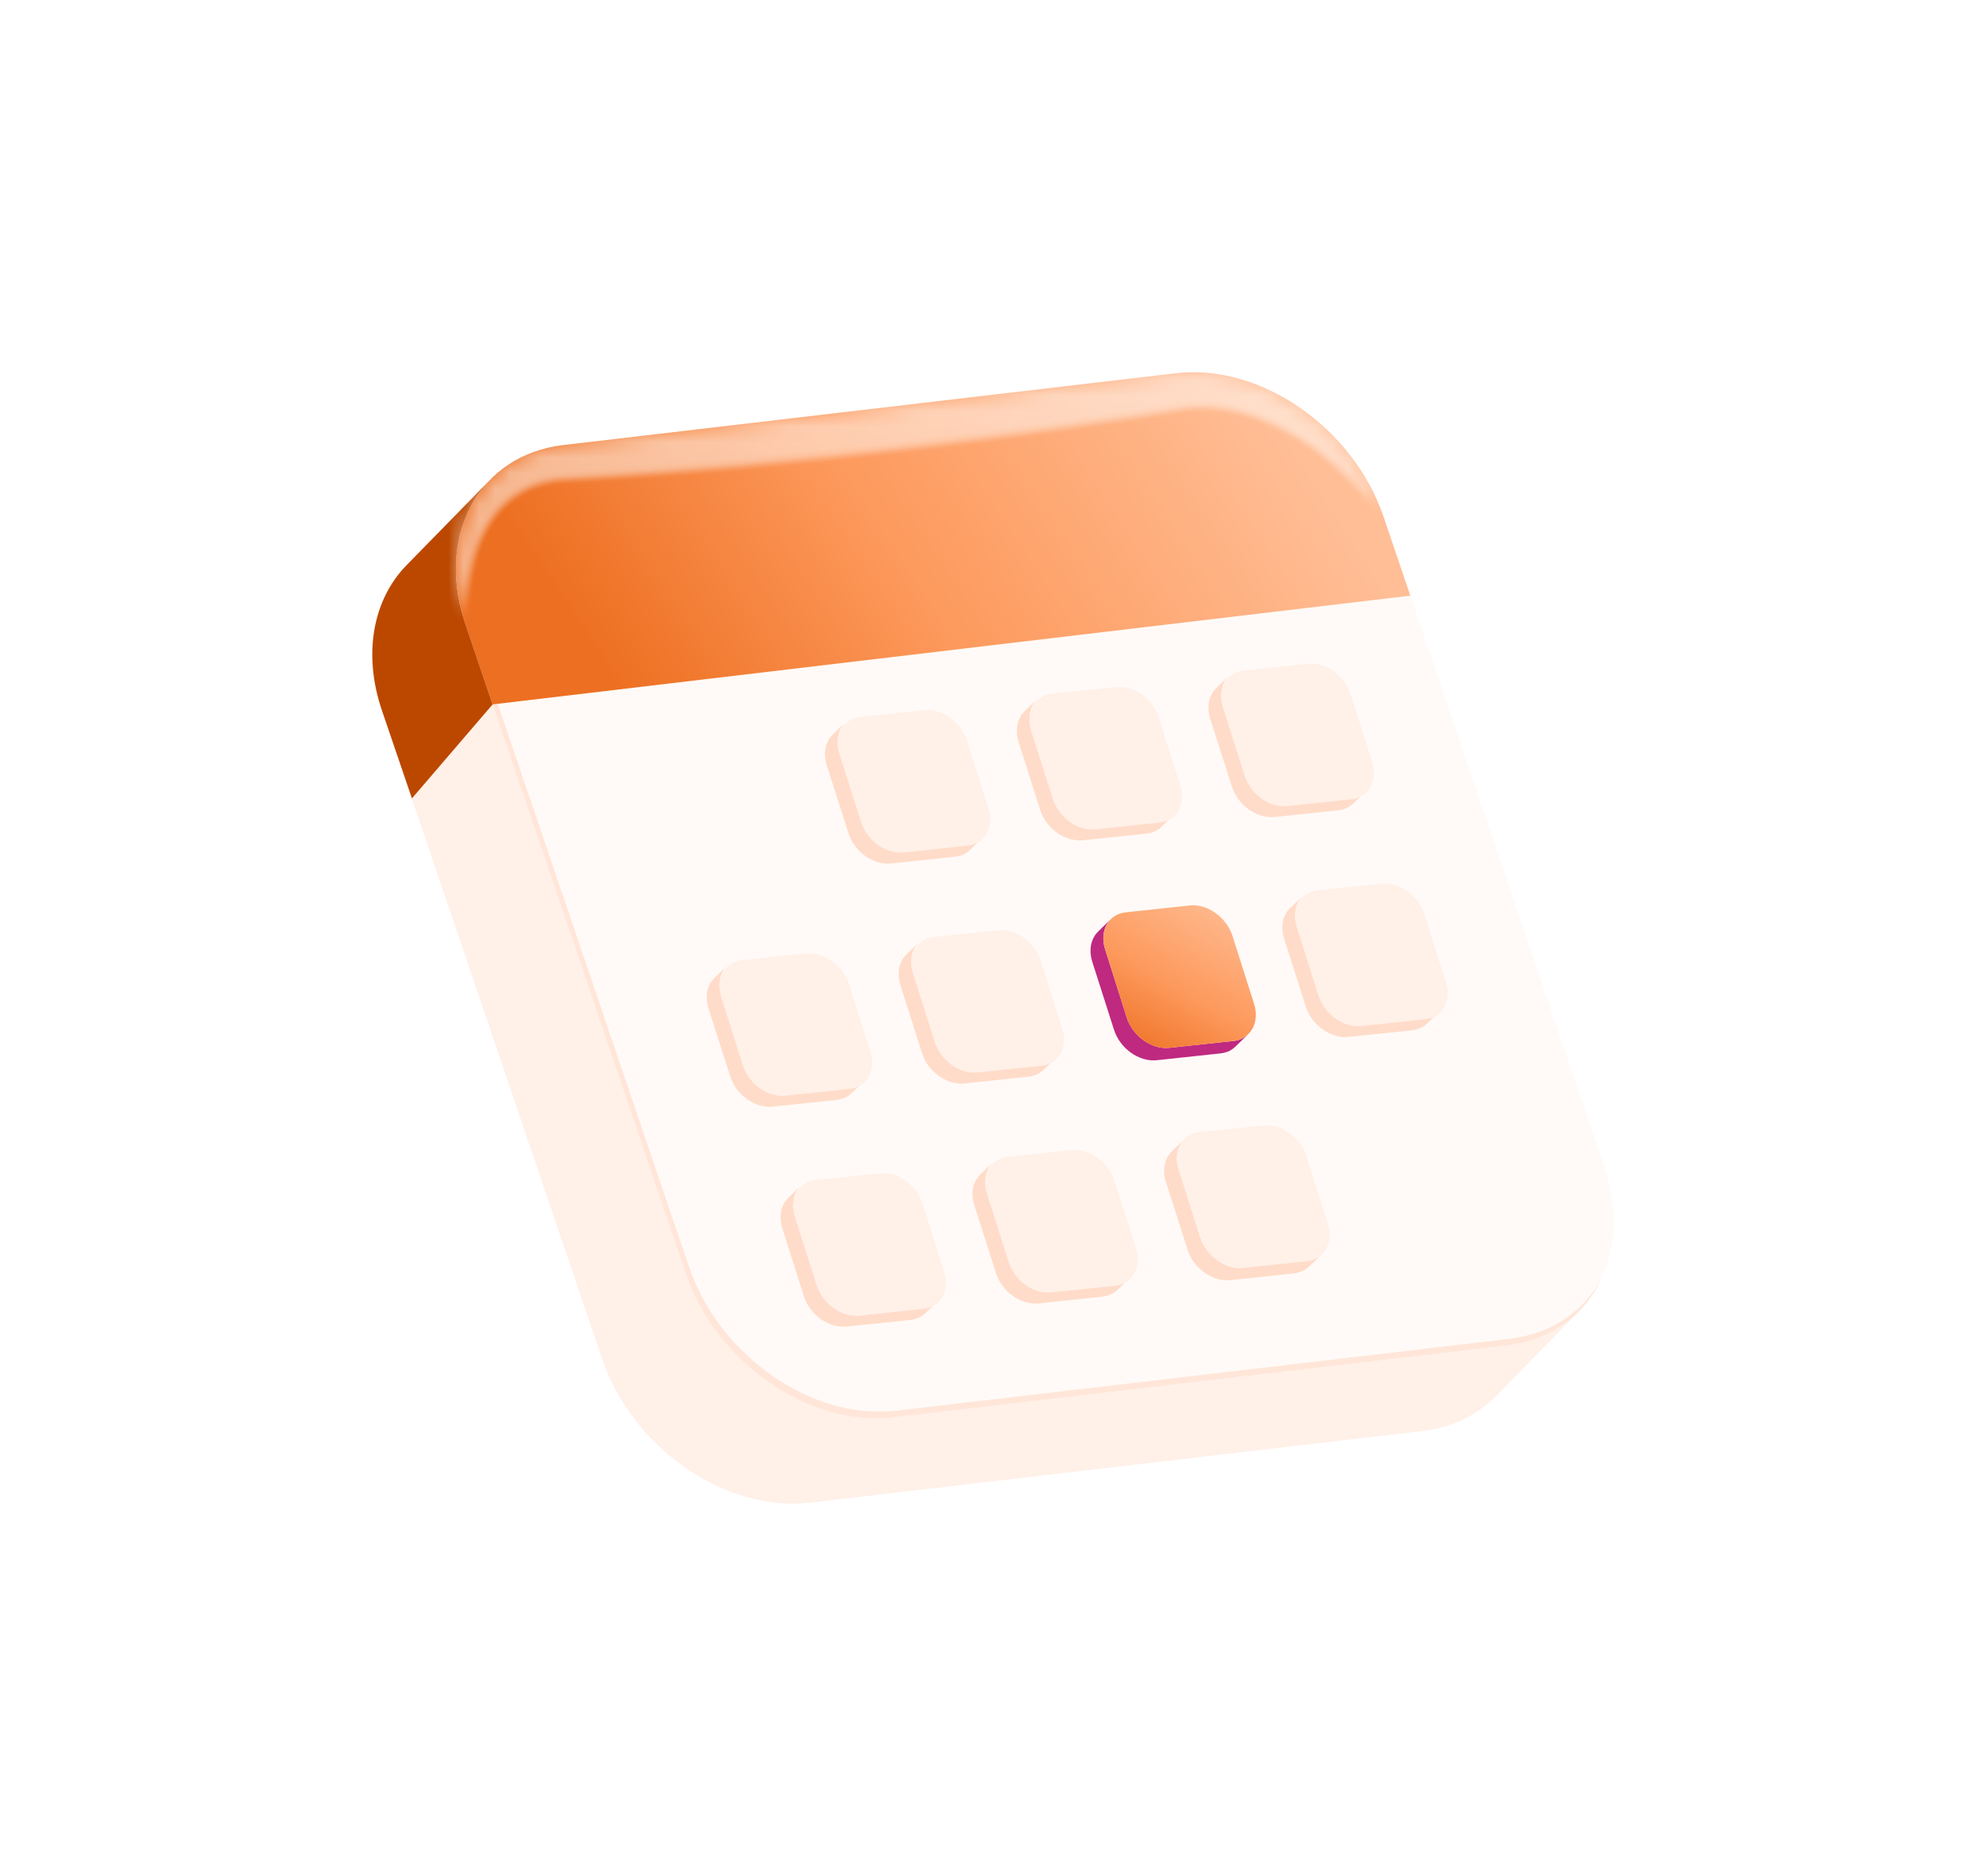 <svg width="128.004" height="120.942" viewBox="0 0 128.004 120.942" fill="none" xmlns="http://www.w3.org/2000/svg" xmlns:xlink="http://www.w3.org/1999/xlink">
	<desc>
		Created with Pixso.
	</desc>
	<defs>
		<filter id="filter_10_3342_dd" x="0" y="0" width="128.004" height="120.942" filterUnits="userSpaceOnUse" color-interpolation-filters="sRGB">
			<feFlood flood-opacity="0" result="BackgroundImageFix"/>
			<feColorMatrix in="SourceAlpha" type="matrix" values="0 0 0 0 0 0 0 0 0 0 0 0 0 0 0 0 0 0 127 0" result="hardAlpha"/>
			<feOffset dx="-7" dy="13"/>
			<feGaussianBlur stdDeviation="8"/>
			<feComposite in2="hardAlpha" operator="out" k2="-1" k3="1"/>
			<feColorMatrix type="matrix" values="0 0 0 0 0.929 0 0 0 0 0.435 0 0 0 0 0.129 0 0 0 1 0"/>
			<feBlend mode="normal" in2="BackgroundImageFix" result="effect_dropShadow_1"/>
			<feBlend mode="normal" in="SourceGraphic" in2="effect_dropShadow_1" result="shape"/>
		</filter>
		<linearGradient x1="79.615" y1="55.952" x2="86.085" y2="44.617" id="paint_linear_10_3357_0" gradientUnits="userSpaceOnUse">
			<stop offset="0.06" stop-color="#ED6F21"/>
			<stop offset="0.47" stop-color="#FD995C"/>
			<stop offset="1" stop-color="#FFBE96"/>
		</linearGradient>
		<linearGradient x1="45.768" y1="35.642" x2="86.248" y2="9.257" id="paint_linear_10_3366_0" gradientUnits="userSpaceOnUse">
			<stop offset="0.06" stop-color="#ED6F21"/>
			<stop offset="0.47" stop-color="#FD995C"/>
			<stop offset="1" stop-color="#FFBE96"/>
		</linearGradient>
	</defs>
	<g filter="url(#filter_10_3342_dd)">
		<path id="path" d="M108.8 71.5C108.16 72.13 107.44 72.64 106.63 73.02C105.82 73.41 104.97 73.64 104.08 73.73L64.59 78.36C59.15 79 53.16 74.85 51.21 69.09L37.01 27.27C36.14 24.73 36.21 22.29 37.03 20.31C37.4 19.41 37.92 18.62 38.59 17.93L33.2 23.44C31.08 25.61 30.36 29.08 31.61 32.78L45.81 74.6C47.77 80.36 53.76 84.51 59.2 83.87L98.69 79.25C99.5 79.15 100.29 78.95 101.04 78.63C101.24 78.54 101.44 78.44 101.63 78.34C101.73 78.29 101.82 78.24 101.91 78.18C102.1 78.07 102.28 77.95 102.45 77.83C102.54 77.77 102.62 77.7 102.71 77.64C102.95 77.45 103.19 77.24 103.41 77.02L108.8 71.5Z" fill="#FFF0E8" fill-opacity="1" fill-rule="nonzero"/>
		<path id="path" d="M82.8 11.06C88.24 10.42 94.23 14.57 96.18 20.33L110.38 62.15C112.33 67.91 109.51 73.09 104.07 73.73L64.59 78.36C59.15 79 53.16 74.85 51.2 69.09L37.01 27.27C35.05 21.52 37.87 16.33 43.31 15.69L82.8 11.06Z" fill="#FFFAF7" fill-opacity="1" fill-rule="nonzero"/>
		<path id="path" d="M104.28 73.31L64.8 77.94C59.36 78.58 53.37 74.43 51.41 68.67L37.21 26.85C36.31 24.18 36.43 21.63 37.37 19.61C36.25 21.7 36.04 24.41 37.01 27.27L51.2 69.1C53.16 74.86 59.15 79.01 64.59 78.37L104.07 73.74C106.99 73.4 109.15 71.75 110.23 69.41C109.09 71.52 107.02 72.99 104.28 73.31Z" fill="#FFE6D8" fill-opacity="1" fill-rule="nonzero"/>
		<path id="path" d="M69.36 41.43L65.24 41.87C64.11 41.99 62.89 41.11 62.5 39.9L61.11 35.52C60.86 34.74 61.03 34.02 61.49 33.57L60.66 34.37C60.2 34.82 60.04 35.54 60.28 36.32L61.68 40.7C62.06 41.91 63.29 42.78 64.42 42.67L68.54 42.23C68.73 42.21 68.92 42.16 69.09 42.09C69.25 42.01 69.39 41.91 69.52 41.79L70.35 40.99C70.07 41.25 69.74 41.4 69.36 41.43Z" fill="#FFDCC9" fill-opacity="1" fill-rule="nonzero"/>
		<path id="path" d="M66.58 32.78C67.71 32.66 68.93 33.54 69.32 34.75L70.71 39.13C71.09 40.33 70.49 41.41 69.36 41.52L65.24 41.96C64.11 42.08 62.89 41.2 62.5 40L61.11 35.62C60.73 34.41 61.33 33.33 62.46 33.22L66.58 32.78Z" fill="#FFF0E8" fill-opacity="1" fill-rule="nonzero"/>
		<path id="path" d="M81.72 39.93L77.6 40.37C76.47 40.49 75.24 39.61 74.86 38.41L73.47 34.03C73.22 33.25 73.39 32.52 73.85 32.07L73.02 32.87C72.57 33.32 72.41 34.05 72.65 34.83L74.04 39.21C74.42 40.41 75.65 41.28 76.78 41.17L80.89 40.74C81.08 40.72 81.27 40.67 81.44 40.59C81.6 40.52 81.75 40.42 81.87 40.29L82.7 39.49C82.42 39.75 82.1 39.9 81.72 39.93Z" fill="#FFDCC9" fill-opacity="1" fill-rule="nonzero"/>
		<path id="path" d="M78.94 31.29C80.07 31.17 81.3 32.05 81.68 33.25L83.07 37.63C83.46 38.84 82.85 39.91 81.72 40.03L77.6 40.47C76.47 40.59 75.24 39.71 74.86 38.5L73.46 34.12C73.08 32.92 73.68 31.84 74.82 31.72L78.94 31.29Z" fill="#FFF0E8" fill-opacity="1" fill-rule="nonzero"/>
		<path id="path" d="M94.08 38.44L89.96 38.87C88.83 38.99 87.6 38.11 87.22 36.91L85.83 32.53C85.58 31.75 85.75 31.02 86.2 30.57L85.38 31.37C84.92 31.82 84.76 32.55 85 33.33L86.4 37.71C86.78 38.91 88.01 39.78 89.14 39.67L93.25 39.24C93.44 39.22 93.62 39.17 93.8 39.09C93.96 39.02 94.1 38.92 94.23 38.79L95.05 37.99C94.78 38.25 94.46 38.4 94.08 38.44Z" fill="#FFDCC9" fill-opacity="1" fill-rule="nonzero"/>
		<path id="path" d="M91.31 29.79C92.44 29.67 93.66 30.55 94.05 31.75L95.44 36.13C95.82 37.34 95.21 38.42 94.08 38.53L89.96 38.97C88.83 39.09 87.6 38.21 87.22 37L85.83 32.62C85.44 31.42 86.05 30.34 87.18 30.23L91.31 29.79Z" fill="#FFF0E8" fill-opacity="1" fill-rule="nonzero"/>
		<path id="path" d="M61.75 57.11L57.62 57.55C56.49 57.67 55.26 56.79 54.88 55.58L53.49 51.2C53.24 50.42 53.41 49.69 53.86 49.25L53.04 50.05C52.58 50.49 52.42 51.22 52.66 52L54.06 56.38C54.44 57.59 55.67 58.46 56.8 58.34L60.91 57.91C61.1 57.89 61.28 57.84 61.46 57.76C61.62 57.69 61.76 57.59 61.89 57.47L62.71 56.67C62.44 56.93 62.12 57.07 61.75 57.11Z" fill="#FFDCC9" fill-opacity="1" fill-rule="nonzero"/>
		<path id="path" d="M58.96 48.46C60.09 48.35 61.32 49.23 61.71 50.43L63.1 54.81C63.48 56.01 62.88 57.09 61.75 57.2L57.62 57.64C56.49 57.76 55.26 56.88 54.88 55.68L53.49 51.3C53.11 50.09 53.71 49.01 54.84 48.9L58.96 48.46Z" fill="#FFF0E8" fill-opacity="1" fill-rule="nonzero"/>
		<path id="path" d="M74.11 55.61L69.99 56.05C68.86 56.17 67.63 55.29 67.25 54.08L65.85 49.7C65.6 48.92 65.77 48.2 66.23 47.75L65.4 48.55C64.95 48.99 64.79 49.72 65.03 50.5L66.42 54.88C66.8 56.09 68.03 56.96 69.16 56.85L73.28 56.41C73.47 56.39 73.66 56.34 73.83 56.26C73.99 56.19 74.13 56.09 74.26 55.97L75.09 55.17C74.81 55.43 74.49 55.58 74.11 55.61Z" fill="#FFDCC9" fill-opacity="1" fill-rule="nonzero"/>
		<path id="path" d="M71.33 46.97C72.46 46.85 73.69 47.73 74.07 48.93L75.46 53.31C75.85 54.52 75.24 55.59 74.11 55.71L69.99 56.14C68.86 56.26 67.63 55.38 67.25 54.18L65.86 49.8C65.48 48.6 66.08 47.52 67.22 47.4L71.33 46.97Z" fill="#FFF0E8" fill-opacity="1" fill-rule="nonzero"/>
		<path id="path" d="M86.47 54.11L82.36 54.55C81.23 54.67 80 53.79 79.62 52.59L78.23 48.2C77.98 47.42 78.15 46.7 78.6 46.25L77.78 47.05C77.32 47.5 77.16 48.22 77.4 49L78.8 53.38C79.18 54.59 80.41 55.46 81.54 55.35L85.65 54.91C85.84 54.89 86.02 54.84 86.2 54.77C86.36 54.69 86.5 54.59 86.63 54.47L87.45 53.67C87.18 53.93 86.85 54.08 86.47 54.11Z" fill="#BF2980" fill-opacity="1" fill-rule="nonzero"/>
		<path id="path" d="M83.69 45.37C84.82 45.25 86.05 46.13 86.44 47.34L87.83 51.72C88.21 52.92 87.6 54 86.47 54.11L82.36 54.55C81.23 54.67 80 53.79 79.62 52.59L78.23 48.2C77.84 47 78.45 45.92 79.58 45.81L83.69 45.37Z" fill="url(#paint_linear_10_3357_0)" fill-opacity="1" fill-rule="nonzero"/>
		<path id="path" d="M98.84 52.62L94.73 53.05C93.59 53.17 92.37 52.29 91.98 51.09L90.59 46.71C90.34 45.93 90.51 45.2 90.97 44.75L90.14 45.55C89.68 46 89.52 46.72 89.76 47.5L91.16 51.89C91.54 53.09 92.77 53.96 93.9 53.85L98.01 53.42C98.2 53.4 98.38 53.35 98.56 53.27C98.72 53.2 98.86 53.1 98.99 52.97L99.81 52.17C99.54 52.43 99.21 52.58 98.84 52.62Z" fill="#FFDCC9" fill-opacity="1" fill-rule="nonzero"/>
		<path id="path" d="M96.06 43.97C97.19 43.85 98.42 44.73 98.8 45.93L100.19 50.31C100.58 51.52 99.97 52.6 98.84 52.71L94.73 53.15C93.59 53.27 92.37 52.39 91.98 51.18L90.59 46.8C90.21 45.6 90.81 44.52 91.94 44.4L96.06 43.97Z" fill="#FFF0E8" fill-opacity="1" fill-rule="nonzero"/>
		<path id="path" d="M66.5 71.29L62.38 71.72C61.25 71.84 60.02 70.96 59.64 69.76L58.24 65.38C58 64.6 58.16 63.87 58.62 63.43L57.8 64.23C57.34 64.67 57.18 65.4 57.42 66.18L58.81 70.56C59.19 71.77 60.42 72.63 61.55 72.52L65.68 72.09C65.87 72.07 66.05 72.02 66.22 71.94C66.38 71.87 66.53 71.77 66.65 71.64L67.48 70.85C67.2 71.11 66.88 71.26 66.5 71.29Z" fill="#FFDCC9" fill-opacity="1" fill-rule="nonzero"/>
		<path id="path" d="M63.72 62.64C64.85 62.52 66.08 63.4 66.46 64.61L67.85 68.99C68.24 70.19 67.63 71.27 66.5 71.38L62.38 71.82C61.25 71.94 60.02 71.06 59.64 69.86L58.24 65.47C57.86 64.27 58.47 63.19 59.6 63.08L63.72 62.64Z" fill="#FFF0E8" fill-opacity="1" fill-rule="nonzero"/>
		<path id="path" d="M78.86 69.79L74.75 70.23C73.62 70.35 72.39 69.47 72.01 68.26L70.62 63.88C70.37 63.1 70.54 62.37 70.99 61.93L70.17 62.73C69.71 63.17 69.55 63.9 69.79 64.68L71.19 69.06C71.57 70.27 72.8 71.14 73.93 71.03L78.05 70.59C78.24 70.57 78.42 70.52 78.6 70.44C78.76 70.37 78.9 70.27 79.03 70.15L79.85 69.35C79.57 69.61 79.24 69.76 78.86 69.79Z" fill="#FFDCC9" fill-opacity="1" fill-rule="nonzero"/>
		<path id="path" d="M76.08 61.14C77.21 61.03 78.44 61.91 78.82 63.11L80.22 67.49C80.6 68.69 79.99 69.77 78.86 69.89L74.75 70.32C73.62 70.44 72.39 69.56 72.01 68.36L70.62 63.98C70.23 62.77 70.84 61.69 71.97 61.58L76.08 61.14Z" fill="#FFF0E8" fill-opacity="1" fill-rule="nonzero"/>
		<path id="path" d="M91.23 68.29L87.11 68.73C85.97 68.85 84.75 67.97 84.36 66.76L82.97 62.38C82.72 61.6 82.89 60.88 83.35 60.43L82.52 61.23C82.06 61.68 81.9 62.4 82.14 63.18L83.54 67.56C83.92 68.77 85.15 69.64 86.28 69.53L90.4 69.09C90.59 69.07 90.77 69.02 90.95 68.94C91.11 68.87 91.25 68.77 91.38 68.65L92.2 67.85C91.93 68.11 91.6 68.26 91.23 68.29Z" fill="#FFDCC9" fill-opacity="1" fill-rule="nonzero"/>
		<path id="path" d="M88.45 59.55C89.58 59.44 90.81 60.32 91.19 61.52L92.58 65.9C92.97 67.1 92.36 68.18 91.23 68.3L87.11 68.73C85.97 68.85 84.75 67.97 84.36 66.77L82.97 62.39C82.59 61.18 83.19 60.1 84.32 59.99L88.45 59.55Z" fill="#FFF0E8" fill-opacity="1" fill-rule="nonzero"/>
		<path id="path" d="M96.18 20.33C94.23 14.57 88.24 10.42 82.8 11.06L43.31 15.69C37.87 16.33 35.05 21.52 37.01 27.27L38.75 32.41L97.9 25.4L96.18 20.33Z" fill="url(#paint_linear_10_3366_0)" fill-opacity="1" fill-rule="nonzero"/>
		<path id="path" d="M38.75 32.41L37.01 27.27C36.14 24.73 36.21 22.29 37.03 20.31C37.4 19.41 37.92 18.62 38.59 17.93L33.2 23.44C31.08 25.61 30.36 29.08 31.61 32.78L33.55 38.47L38.75 32.41Z" fill="#BC4800" fill-opacity="1" fill-rule="nonzero"/>
		<mask id="mask10_3369" mask-type="alpha" maskUnits="userSpaceOnUse" x="36.391" y="11" width="61.515" height="21.411">
			<path id="path" d="M96.18 20.33C94.23 14.57 88.24 10.42 82.8 11.06L43.31 15.69C37.87 16.33 35.05 21.52 37.01 27.27L38.75 32.41L97.9 25.4L96.18 20.33Z" fill="#000000" fill-opacity="1" fill-rule="nonzero"/>
		</mask>
		<g mask="url(#mask10_3369)">
			<g opacity="0.5">
				<g opacity="0">
					<path id="path" d="M37.01 27.27C36.8 27.34 36.51 27.17 36.18 26.74C35.71 26.08 35.38 25.36 35.2 24.58C34.85 23.28 34.8 21.97 35.04 20.65C35.38 18.72 36.25 17.08 37.66 15.72C38.06 15.34 38.49 15 38.95 14.69C39.43 14.37 39.94 14.09 40.47 13.86C41.01 13.62 41.57 13.43 42.15 13.28C42.44 13.2 42.74 13.16 43.03 13.1L43.74 12.97C45.64 12.63 47.67 12.29 49.81 11.96C54.1 11.29 58.82 10.65 63.79 10.07C68.76 9.48 73.5 9.02 77.82 8.68C78.9 8.59 79.96 8.51 80.98 8.44L82.5 8.34C83.13 8.3 83.75 8.31 84.37 8.36C85.52 8.46 86.64 8.7 87.72 9.1L88.46 9.4C88.58 9.45 88.7 9.49 88.82 9.55L89.16 9.72L89.83 10.07C90.04 10.19 90.24 10.32 90.45 10.45C91.89 11.36 93.14 12.5 94.19 13.85C94.97 14.84 95.59 15.92 96.03 17.1C96.12 17.35 96.2 17.57 96.26 17.79C96.32 18 96.37 18.21 96.4 18.41C96.44 18.6 96.47 18.78 96.5 18.94C96.52 19.11 96.51 19.26 96.51 19.4C96.51 19.96 96.39 20.26 96.19 20.33C95.98 20.4 95.68 20.24 95.32 19.89C95.23 19.8 95.14 19.7 95.04 19.59C94.95 19.48 94.82 19.37 94.7 19.24C94.59 19.12 94.46 18.98 94.34 18.83C94.21 18.68 94.06 18.55 93.91 18.39C93.84 18.31 93.76 18.23 93.68 18.15L93.57 18.03L93.44 17.91C93.27 17.75 93.09 17.58 92.91 17.4C92.73 17.22 92.52 17.06 92.31 16.88C92.21 16.79 92.11 16.7 92 16.61L91.65 16.36C90.63 15.57 89.53 14.94 88.34 14.45C88.18 14.39 88.02 14.31 87.86 14.26L87.35 14.1L87.1 14.02C87.01 14 86.93 13.98 86.84 13.96L86.32 13.84C85.61 13.69 84.9 13.64 84.18 13.67C83.82 13.69 83.47 13.72 83.12 13.78L81.62 14.03C80.61 14.2 79.56 14.37 78.49 14.54C74.21 15.2 69.48 15.85 64.52 16.43C59.55 17.01 54.81 17.48 50.48 17.82C48.32 17.99 46.27 18.14 44.34 18.24L43.62 18.28C43.45 18.29 43.28 18.29 43.12 18.31C42.8 18.34 42.48 18.4 42.17 18.48C41.87 18.56 41.59 18.65 41.31 18.77C41.04 18.89 40.79 19.03 40.54 19.19C40.07 19.5 39.66 19.86 39.31 20.3C38.97 20.71 38.68 21.16 38.45 21.65C38.05 22.52 37.79 23.42 37.66 24.37C37.53 25.2 37.49 25.89 37.41 26.39C37.34 26.88 37.22 27.2 37.01 27.27Z" fill="#FFFFFF" fill-opacity="1" fill-rule="nonzero"/>
				</g>
				<g opacity="0.02">
					<path id="path" d="M36.95 27.1C36.75 27.17 36.46 27 36.13 26.56C35.68 25.9 35.36 25.18 35.19 24.39C35.04 23.82 34.96 23.24 34.94 22.65C34.91 21.92 34.96 21.2 35.1 20.49C35.48 18.58 36.37 16.97 37.78 15.65C38.61 14.88 39.55 14.28 40.59 13.84C41.14 13.62 41.69 13.43 42.27 13.3C42.41 13.26 42.55 13.24 42.7 13.21L43.11 13.13L43.82 13C45.71 12.67 47.73 12.33 49.86 12C54.13 11.34 58.83 10.7 63.77 10.12C68.71 9.54 73.44 9.08 77.74 8.73C78.81 8.64 79.86 8.57 80.88 8.49L82.39 8.39L82.48 8.39L82.6 8.39L82.84 8.39L83.31 8.39L83.77 8.39L84.22 8.43C84.52 8.46 84.82 8.48 85.11 8.52L85.96 8.68C86.1 8.71 86.24 8.74 86.37 8.77L86.77 8.89L87.55 9.13C90.14 10.07 92.3 11.62 94.03 13.78L94.36 14.21L94.52 14.42C94.56 14.49 94.61 14.56 94.66 14.64C94.84 14.92 95.01 15.2 95.18 15.47C95.34 15.74 95.46 16.01 95.59 16.26C95.65 16.39 95.71 16.51 95.77 16.63C95.82 16.76 95.86 16.88 95.91 17C96.62 18.91 96.49 20.07 96.11 20.2C95.69 20.36 95.03 19.52 93.84 18.29L93.62 18.06C93.54 17.98 93.46 17.9 93.37 17.82L92.84 17.31C92.65 17.15 92.45 16.98 92.24 16.8L92.09 16.67L91.92 16.54L91.58 16.29C90.55 15.52 89.45 14.89 88.26 14.42C87.61 14.16 86.94 13.96 86.25 13.81L85.71 13.74L85.45 13.7C85.36 13.68 85.27 13.68 85.18 13.68L84.64 13.65L84.11 13.67L83.84 13.67L83.57 13.71L83.02 13.78L81.53 14.03C80.52 14.2 79.48 14.37 78.42 14.53C74.15 15.19 69.45 15.83 64.51 16.41C59.57 16.99 54.85 17.45 50.54 17.8C48.39 17.97 46.35 18.12 44.43 18.22L43.18 18.29C42.85 18.32 42.54 18.37 42.22 18.45C41.64 18.59 41.09 18.82 40.58 19.14C39.64 19.74 38.93 20.55 38.45 21.56C38.04 22.42 37.76 23.32 37.62 24.26C37.49 25.08 37.44 25.77 37.36 26.26C37.27 26.76 37.16 27.04 36.95 27.1Z" fill="#FFFFFF" fill-opacity="1" fill-rule="nonzero"/>
				</g>
				<g opacity="0.04">
					<path id="path" d="M36.9 26.94C36.77 26.97 36.65 26.94 36.54 26.85C36.37 26.72 36.22 26.56 36.1 26.38C35.67 25.71 35.37 24.99 35.2 24.21C35.08 23.64 35.01 23.06 35 22.47C34.98 21.75 35.05 21.03 35.2 20.33C35.39 19.48 35.69 18.67 36.11 17.92C36.34 17.49 36.61 17.09 36.9 16.71C37.22 16.3 37.58 15.93 37.96 15.58C38.36 15.22 38.8 14.89 39.26 14.6C39.74 14.3 40.24 14.05 40.77 13.84C41.31 13.62 41.86 13.45 42.43 13.32L42.86 13.23L43.25 13.16L43.94 13.04C45.83 12.7 47.84 12.37 49.97 12.04C54.21 11.39 58.88 10.75 63.8 10.18C68.72 9.6 73.42 9.14 77.7 8.79L80.83 8.55L82.33 8.45L82.52 8.44L82.75 8.44L83.22 8.43C83.52 8.42 83.83 8.42 84.13 8.45L85.01 8.53C85.3 8.57 85.58 8.63 85.85 8.68L86.27 8.77C86.4 8.79 86.53 8.84 86.66 8.88L87.44 9.11C87.69 9.19 87.93 9.3 88.17 9.39C88.41 9.49 88.65 9.58 88.88 9.7L89.53 10.03L89.86 10.2L90.16 10.39C91.6 11.27 92.85 12.36 93.92 13.67C94.71 14.62 95.34 15.68 95.81 16.82C96.11 17.54 96.29 18.29 96.35 19.07C96.35 19.62 96.25 19.93 96.05 20C95.85 20.07 95.57 19.92 95.23 19.57C94.85 19.24 94.4 18.72 93.8 18.12C93.09 17.4 92.34 16.73 91.53 16.13C90.5 15.37 89.39 14.76 88.21 14.29L87.97 14.19L87.72 14.11L87.22 13.95C87.06 13.89 86.88 13.87 86.71 13.82C86.54 13.78 86.37 13.73 86.19 13.71L85.66 13.63C85.57 13.63 85.48 13.59 85.39 13.59L85.13 13.58C84.95 13.58 84.77 13.55 84.59 13.55C84.41 13.55 84.23 13.57 84.05 13.57C83.87 13.58 83.7 13.59 83.52 13.63L83.26 13.66L83.12 13.68L82.94 13.71L81.46 13.96L78.37 14.45C74.13 15.11 69.45 15.74 64.53 16.32C59.61 16.9 54.91 17.36 50.63 17.71C48.49 17.88 46.46 18.02 44.55 18.13L43.27 18.2C42.95 18.23 42.63 18.28 42.31 18.36C42.01 18.42 41.72 18.52 41.44 18.63C41.16 18.74 40.9 18.87 40.65 19.03C40.41 19.17 40.18 19.34 39.96 19.52C39.75 19.7 39.56 19.89 39.38 20.1C39.02 20.5 38.72 20.94 38.48 21.42C38.25 21.86 38.07 22.32 37.92 22.8C37.79 23.25 37.69 23.69 37.62 24.09C37.48 24.91 37.41 25.59 37.33 26.08C37.3 26.29 37.25 26.48 37.17 26.67C37.12 26.8 37.03 26.89 36.9 26.94Z" fill="#FFFFFF" fill-opacity="1" fill-rule="nonzero"/>
				</g>
				<g opacity="0.06">
					<path id="path" d="M36.85 26.76C36.64 26.82 36.38 26.64 36.07 26.19C36 26.08 35.92 25.95 35.84 25.81C35.76 25.66 35.69 25.5 35.61 25.32C35.53 25.14 35.47 24.94 35.41 24.73C35.34 24.51 35.28 24.28 35.23 24.02C34.96 22.73 34.98 21.44 35.29 20.16C35.73 18.3 36.67 16.75 38.11 15.5C38.95 14.78 39.88 14.22 40.92 13.83C41.45 13.62 42 13.45 42.57 13.33L42.99 13.25L43.35 13.19L44.04 13.06C45.92 12.73 47.92 12.4 50.02 12.08C54.25 11.43 58.9 10.8 63.8 10.22C68.69 9.65 73.37 9.19 77.62 8.84L80.74 8.6L82.23 8.5L82.42 8.49L82.51 8.49L82.63 8.49L83.09 8.48L83.54 8.48C83.69 8.47 83.84 8.48 83.99 8.49L84.87 8.57L85.08 8.59L85.29 8.63L85.7 8.71L86.11 8.79L86.32 8.83L86.52 8.89L87.29 9.12C87.54 9.2 87.78 9.29 88.02 9.39L88.72 9.68L89.38 10.01C89.58 10.13 89.81 10.22 90 10.36C91.43 11.21 92.69 12.29 93.77 13.57C94.56 14.52 95.2 15.56 95.69 16.69C95.85 17.1 95.99 17.52 96.1 17.95C96.17 18.26 96.22 18.59 96.25 18.91C96.27 19.45 96.16 19.77 95.97 19.84C95.56 20 94.92 19.18 93.71 17.97C92.99 17.27 92.23 16.61 91.42 16.02C90.39 15.27 89.28 14.66 88.09 14.2C86.75 13.67 85.37 13.45 83.94 13.52C83.85 13.52 83.76 13.53 83.67 13.54L83.41 13.58L83.14 13.61L83.08 13.61L82.99 13.63L82.81 13.66L81.33 13.91L78.24 14.4C74.01 15.05 69.36 15.68 64.47 16.25C59.57 16.83 54.9 17.29 50.64 17.64C48.51 17.81 46.48 17.95 44.58 18.06L43.28 18.14C42.96 18.16 42.63 18.21 42.31 18.28C41.72 18.41 41.16 18.62 40.64 18.93C39.68 19.51 38.95 20.29 38.43 21.28C38 22.12 37.7 23.01 37.53 23.94C37.38 24.75 37.31 25.43 37.22 25.91C37.14 26.4 37.04 26.71 36.85 26.76Z" fill="#FFFFFF" fill-opacity="1" fill-rule="nonzero"/>
				</g>
				<g opacity="0.08">
					<path id="path" d="M36.8 26.6C36.67 26.62 36.56 26.59 36.46 26.5C36.3 26.36 36.16 26.21 36.05 26.02C35.64 25.35 35.37 24.62 35.24 23.85C35.13 23.28 35.08 22.7 35.09 22.12C35.11 20.53 35.53 19.04 36.35 17.67C36.86 16.83 37.5 16.08 38.26 15.45C38.66 15.11 39.1 14.8 39.56 14.53C40.54 13.97 41.59 13.58 42.7 13.37L43.11 13.29L43.45 13.23L44.15 13.1C46 12.78 48.01 12.45 50.11 12.13C54.31 11.48 58.94 10.85 63.82 10.28C68.69 9.71 73.34 9.25 77.58 8.91L80.67 8.67L82.15 8.57L82.52 8.54L82.98 8.53C83.28 8.53 83.58 8.51 83.88 8.53C86.01 8.65 88 9.25 89.86 10.32C91.3 11.16 92.56 12.21 93.65 13.48C94.43 14.42 95.08 15.44 95.58 16.56C95.75 16.97 95.9 17.38 96.02 17.8C96.1 18.12 96.15 18.44 96.18 18.77C96.19 18.88 96.19 19 96.18 19.12C96.17 19.21 96.15 19.31 96.13 19.4C96.11 19.53 96.04 19.62 95.92 19.69C95.8 19.72 95.68 19.71 95.58 19.63C95.5 19.59 95.44 19.54 95.37 19.49C95.29 19.43 95.2 19.36 95.11 19.28C94.92 19.12 94.71 18.91 94.49 18.66C94.26 18.41 93.98 18.15 93.68 17.85C92.96 17.15 92.19 16.51 91.38 15.91C90.35 15.17 89.24 14.58 88.05 14.12C86.71 13.62 85.33 13.41 83.9 13.48C83.72 13.49 83.55 13.53 83.37 13.55L83.11 13.58L82.75 13.64L81.28 13.89L78.21 14.37C74 15.02 69.37 15.65 64.5 16.22C59.63 16.79 54.98 17.26 50.74 17.6C48.62 17.77 46.61 17.91 44.72 18.03L43.4 18.1C43.07 18.12 42.74 18.17 42.42 18.23C42.12 18.3 41.82 18.38 41.53 18.49C40.72 18.8 40.01 19.27 39.41 19.9C39.05 20.29 38.74 20.72 38.48 21.19C38.04 22.01 37.73 22.89 37.55 23.82C37.39 24.62 37.32 25.29 37.22 25.78C37.18 25.97 37.12 26.16 37.04 26.35C37 26.47 36.92 26.55 36.8 26.6Z" fill="#FFFFFF" fill-opacity="1" fill-rule="nonzero"/>
				</g>
				<g opacity="0.1">
					<path id="path" d="M36.76 26.43C36.56 26.48 36.3 26.29 36.02 25.84C35.63 25.16 35.37 24.44 35.26 23.67C35.16 23.1 35.12 22.52 35.14 21.95C35.16 21.24 35.27 20.54 35.46 19.86C35.68 19.04 36.02 18.27 36.48 17.56C37 16.73 37.64 16 38.4 15.39C39.25 14.71 40.18 14.19 41.2 13.82C41.74 13.64 42.28 13.49 42.83 13.39L43.21 13.32L43.55 13.26L44.24 13.14C46.1 12.81 48.08 12.49 50.17 12.17C54.36 11.53 58.97 10.91 63.81 10.34C68.66 9.77 73.3 9.3 77.51 8.96L80.6 8.72L82.08 8.62L82.44 8.6L82.53 8.6L82.64 8.6L82.87 8.6L83.76 8.58C85.89 8.68 87.87 9.26 89.73 10.31C91.17 11.12 92.43 12.15 93.51 13.4C93.75 13.66 93.95 13.95 94.15 14.21C94.25 14.34 94.36 14.46 94.44 14.6C94.52 14.73 94.61 14.86 94.69 14.99C94.85 15.25 95.01 15.48 95.13 15.73C95.25 15.98 95.37 16.21 95.47 16.43C95.58 16.64 95.66 16.86 95.73 17.08C95.81 17.29 95.87 17.48 95.92 17.66C95.98 17.83 96.02 18 96.04 18.17C96.07 18.33 96.09 18.48 96.1 18.61C96.16 19.13 96.06 19.44 95.87 19.53C95.69 19.61 95.42 19.45 95.05 19.13C94.95 19.05 94.86 18.95 94.75 18.85C94.65 18.75 94.55 18.64 94.42 18.52C94.29 18.4 94.17 18.28 94.04 18.14C93.91 18.01 93.77 17.86 93.61 17.73C93.45 17.59 93.29 17.44 93.13 17.28C92.96 17.12 92.76 16.97 92.58 16.8L92.29 16.56C92.19 16.47 92.08 16.4 91.98 16.31C91.76 16.15 91.55 15.97 91.31 15.82C90.28 15.08 89.16 14.49 87.97 14.06C86.63 13.57 85.25 13.36 83.83 13.45C83.65 13.47 83.48 13.5 83.3 13.52L83.17 13.54L83.1 13.54L83.01 13.55L82.65 13.61L81.19 13.86L78.14 14.34C73.95 14.98 69.34 15.6 64.5 16.17C59.65 16.74 55.02 17.21 50.81 17.54C48.7 17.72 46.68 17.86 44.81 17.98L43.47 18.06C43.14 18.07 42.81 18.11 42.49 18.17C41.89 18.29 41.32 18.5 40.78 18.8C40.29 19.07 39.84 19.41 39.45 19.81C39.08 20.19 38.76 20.62 38.5 21.08C38.25 21.51 38.05 21.95 37.88 22.42C37.74 22.84 37.62 23.26 37.53 23.69C37.35 24.48 37.28 25.16 37.17 25.63C37.07 26.11 36.95 26.38 36.76 26.43Z" fill="#FFFFFF" fill-opacity="1" fill-rule="nonzero"/>
				</g>
				<g opacity="0.12">
					<path id="path" d="M36.71 26.26C36.52 26.31 36.27 26.11 36 25.66C35.62 24.98 35.38 24.26 35.28 23.48C35.09 22.21 35.18 20.95 35.55 19.71C36.09 17.93 37.09 16.47 38.55 15.33C39.4 14.67 40.33 14.17 41.35 13.83C41.88 13.65 42.42 13.51 42.97 13.41L44.34 13.17C46.19 12.85 48.17 12.53 50.25 12.21C54.41 11.57 59 10.96 63.82 10.39C68.65 9.81 73.25 9.36 77.44 9.02L80.51 8.78L81.98 8.68L82.34 8.65L82.52 8.64L82.75 8.64L83.63 8.63C84.73 8.65 85.81 8.83 86.87 9.15C87.12 9.22 87.37 9.29 87.6 9.38L88.29 9.65L88.63 9.79C88.74 9.84 88.84 9.9 88.95 9.95L89.57 10.28C91.01 11.06 92.27 12.07 93.36 13.31C93.59 13.56 93.8 13.82 94 14.1C94.1 14.23 94.2 14.35 94.29 14.48C94.39 14.61 94.47 14.74 94.55 14.86C94.71 15.12 94.86 15.36 95 15.59C95.14 15.83 95.24 16.07 95.34 16.29C95.53 16.68 95.69 17.09 95.81 17.51C95.91 17.81 95.97 18.12 96 18.45C96.05 18.97 95.98 19.28 95.79 19.35C95.6 19.43 95.33 19.28 94.97 18.96C94.79 18.8 94.59 18.6 94.34 18.37C94.09 18.14 93.85 17.86 93.52 17.58L93.04 17.13C92.86 16.98 92.67 16.83 92.49 16.67C92.39 16.59 92.3 16.5 92.2 16.42L91.89 16.18C91.67 16.02 91.47 15.84 91.22 15.69C90.18 14.96 89.07 14.39 87.88 13.97C86.54 13.48 85.16 13.28 83.74 13.39C83.56 13.41 83.39 13.44 83.21 13.46L83.08 13.48L82.9 13.5L82.55 13.56L81.09 13.81L78.05 14.28C73.89 14.92 69.3 15.53 64.48 16.1C59.65 16.68 55.05 17.13 50.86 17.47C48.76 17.65 46.76 17.79 44.89 17.91L43.53 17.99C43.2 18 42.87 18.04 42.54 18.1C41.94 18.21 41.36 18.41 40.82 18.69C39.84 19.22 39.07 19.97 38.5 20.94C38.03 21.75 37.7 22.61 37.5 23.52C37.31 24.31 37.23 24.98 37.13 25.45C37.02 25.93 36.9 26.21 36.71 26.26Z" fill="#FFFFFF" fill-opacity="1" fill-rule="nonzero"/>
				</g>
				<g opacity="0.14">
					<path id="path" d="M36.67 26.09C36.55 26.1 36.44 26.06 36.35 25.97C36.2 25.83 36.07 25.67 35.98 25.48C35.62 24.8 35.39 24.07 35.31 23.3C35.23 22.74 35.21 22.17 35.25 21.61C35.37 20.05 35.86 18.62 36.74 17.33C37.28 16.54 37.94 15.85 38.71 15.27C39.56 14.64 40.49 14.16 41.5 13.83C42.02 13.66 42.55 13.53 43.09 13.44L44.45 13.2C46.28 12.89 48.25 12.57 50.32 12.25C54.46 11.63 59.03 11.01 63.83 10.45C68.63 9.88 73.21 9.42 77.38 9.08L80.44 8.84L81.9 8.74L82.26 8.71L82.44 8.71L82.52 8.71L82.64 8.71L83.51 8.69C83.8 8.69 84.08 8.7 84.36 8.74C84.64 8.77 84.92 8.78 85.19 8.83L85.98 8.98C86.11 9.01 86.24 9.03 86.36 9.06L86.73 9.17L87.46 9.39C87.7 9.48 87.92 9.58 88.15 9.66C88.59 9.84 89.01 10.04 89.42 10.27C90.86 11.04 92.12 12.03 93.22 13.24C94.03 14.12 94.7 15.1 95.23 16.18C95.33 16.4 95.44 16.6 95.51 16.8C95.59 17 95.65 17.2 95.71 17.38C95.76 17.56 95.81 17.72 95.85 17.87C95.88 18.01 95.9 18.16 95.91 18.3C95.97 18.83 95.91 19.13 95.73 19.21C95.35 19.38 94.68 18.6 93.46 17.46C92.74 16.78 91.97 16.15 91.14 15.59C90.11 14.88 88.99 14.31 87.8 13.9C87.48 13.78 87.15 13.69 86.82 13.61L86.31 13.49L85.79 13.41L85.53 13.37C85.44 13.36 85.35 13.35 85.26 13.35L84.73 13.32C84.55 13.3 84.38 13.33 84.2 13.33C84.02 13.32 83.84 13.33 83.67 13.36C83.49 13.39 83.32 13.41 83.14 13.43L83.07 13.43L82.98 13.44L82.81 13.47L82.45 13.53L81.01 13.77L77.99 14.25C73.84 14.87 69.28 15.49 64.48 16.05C59.68 16.62 55.1 17.07 50.93 17.42C48.84 17.59 46.85 17.74 44.99 17.85L43.62 17.94C43.28 17.95 42.95 17.99 42.62 18.04C42.01 18.15 41.43 18.34 40.88 18.61C40.38 18.87 39.92 19.2 39.51 19.59C39.13 19.96 38.81 20.37 38.53 20.82C38.05 21.62 37.7 22.48 37.5 23.39C37.29 24.17 37.21 24.84 37.1 25.3C37.06 25.49 37 25.68 36.92 25.85C36.88 25.97 36.79 26.05 36.67 26.09Z" fill="#FFFFFF" fill-opacity="1" fill-rule="nonzero"/>
				</g>
				<g opacity="0.16">
					<path id="path" d="M36.63 25.92C36.45 25.96 36.21 25.76 35.95 25.29C35.61 24.61 35.41 23.88 35.33 23.12C35.22 22.08 35.3 21.05 35.56 20.03C35.83 19.01 36.26 18.08 36.87 17.22C37.43 16.44 38.09 15.77 38.86 15.22C39.28 14.92 39.71 14.65 40.17 14.42C40.65 14.19 41.14 13.99 41.65 13.83C41.9 13.75 42.16 13.69 42.43 13.63L42.84 13.55L43.21 13.48L44.56 13.24C46.39 12.93 48.35 12.62 50.41 12.3C54.53 11.68 59.07 11.05 63.85 10.5C68.62 9.95 73.18 9.48 77.33 9.14L80.37 8.9L81.82 8.8L82.54 8.75L83.4 8.73L83.83 8.73L84.24 8.76L85.07 8.84L85.85 8.99L86.24 9.07C86.37 9.09 86.48 9.13 86.61 9.17L87.33 9.39C87.57 9.45 87.79 9.56 88.02 9.65C88.24 9.73 88.46 9.82 88.67 9.92L89.29 10.23C90.72 10.98 91.99 11.95 93.09 13.14C93.53 13.61 93.94 14.11 94.31 14.64C94.47 14.89 94.62 15.13 94.76 15.36C94.83 15.47 94.9 15.58 94.97 15.7L95.13 16.03C95.24 16.25 95.34 16.45 95.42 16.65C95.5 16.84 95.57 17.03 95.62 17.22C95.68 17.4 95.73 17.56 95.77 17.71C95.81 17.85 95.83 17.99 95.85 18.13C95.91 18.65 95.85 18.95 95.68 19.03C95.5 19.11 95.23 18.97 94.87 18.65C94.7 18.49 94.46 18.31 94.23 18.08C94.11 17.96 94 17.83 93.85 17.71C93.71 17.59 93.56 17.45 93.41 17.31L93.18 17.09C93.1 17.02 93.01 16.95 92.92 16.88C92.75 16.74 92.57 16.58 92.38 16.42C91.98 16.13 91.58 15.78 91.09 15.48C90.05 14.78 88.93 14.23 87.75 13.82L87.26 13.66C87.1 13.62 86.93 13.58 86.76 13.54C86.59 13.5 86.43 13.45 86.25 13.43L85.73 13.35C85.65 13.33 85.56 13.31 85.47 13.31L85.21 13.29L84.68 13.26L84.15 13.28L83.88 13.28L83.62 13.31L83.09 13.38L82.38 13.5L80.94 13.73L77.93 14.2C73.8 14.83 69.27 15.45 64.49 16C59.71 16.55 55.15 17.02 51 17.36C48.92 17.54 46.95 17.68 45.1 17.8L43.73 17.88L43.19 17.91C43.03 17.94 42.86 17.95 42.7 17.98C42.39 18.03 42.08 18.1 41.78 18.19C41.5 18.28 41.23 18.39 40.96 18.52C39.96 19.02 39.16 19.75 38.56 20.7C38.3 21.11 38.08 21.54 37.9 22C37.73 22.4 37.6 22.81 37.48 23.23C37.28 24.01 37.18 24.67 37.07 25.13C36.96 25.6 36.82 25.88 36.63 25.92Z" fill="#FFFFFF" fill-opacity="1" fill-rule="nonzero"/>
				</g>
				<g opacity="0.18">
					<path id="path" d="M36.6 25.74C36.41 25.78 36.19 25.58 35.94 25.12C35.61 24.44 35.42 23.71 35.36 22.95C35.25 21.69 35.41 20.46 35.85 19.27C36.47 17.57 37.53 16.21 39.01 15.18C39.87 14.58 40.79 14.14 41.79 13.85C42.04 13.78 42.3 13.71 42.57 13.65L42.96 13.57L43.31 13.51L44.65 13.28C46.47 12.96 48.42 12.65 50.47 12.34C54.57 11.72 59.09 11.12 63.84 10.56C68.59 10 73.12 9.55 77.26 9.2L80.28 8.96L81.72 8.86L82.43 8.81C82.54 8.81 82.71 8.8 82.85 8.79L83.27 8.78C83.83 8.77 84.38 8.8 84.92 8.87C85.19 8.9 85.45 8.97 85.71 9.01L86.09 9.09L86.27 9.13L86.46 9.18C86.93 9.3 87.4 9.46 87.86 9.64L88.51 9.91C88.72 10 88.93 10.11 89.13 10.21C90.56 10.94 91.83 11.89 92.94 13.06C93.17 13.32 93.41 13.55 93.6 13.81C93.8 14.06 93.99 14.3 94.16 14.54C94.34 14.77 94.47 15.02 94.62 15.25C94.75 15.46 94.88 15.68 94.99 15.91C95.1 16.11 95.2 16.32 95.28 16.53L95.39 16.8C95.43 16.89 95.46 16.99 95.49 17.08C95.59 17.37 95.67 17.67 95.73 17.98C95.79 18.5 95.73 18.8 95.56 18.88C95.4 18.96 95.13 18.82 94.78 18.51C94.55 18.33 94.34 18.14 94.13 17.94L93.95 17.76L93.75 17.58C93.61 17.46 93.46 17.32 93.31 17.18C93.16 17.04 92.99 16.9 92.82 16.75C92.64 16.61 92.47 16.45 92.27 16.3L91.65 15.83C91.45 15.67 91.2 15.53 90.97 15.37C89.93 14.68 88.81 14.14 87.62 13.74C86.35 13.33 84.91 13.08 83.5 13.27L83.24 13.31C83.14 13.32 83.08 13.32 82.95 13.35L82.25 13.46L80.81 13.7L77.82 14.16C73.72 14.79 69.2 15.39 64.45 15.95C59.69 16.51 55.17 16.96 51.03 17.31C48.97 17.48 47 17.63 45.15 17.74L43.8 17.83L43.23 17.86C43.06 17.87 42.9 17.9 42.74 17.92C42.12 18.01 41.54 18.19 40.98 18.45C39.97 18.94 39.16 19.65 38.55 20.59C38.05 21.36 37.69 22.2 37.46 23.09C37.25 23.86 37.13 24.51 37.02 24.97C36.9 25.43 36.78 25.71 36.6 25.74Z" fill="#FFFFFF" fill-opacity="1" fill-rule="nonzero"/>
				</g>
				<g opacity="0.2">
					<path id="path" d="M36.57 25.57C36.44 25.58 36.34 25.54 36.27 25.44C36.13 25.29 36.02 25.12 35.93 24.94C35.62 24.25 35.44 23.53 35.4 22.77C35.36 22.21 35.37 21.66 35.45 21.11C35.54 20.43 35.7 19.77 35.95 19.13C36.25 18.37 36.65 17.67 37.14 17.02C37.72 16.28 38.39 15.65 39.16 15.13C40.02 14.56 40.94 14.14 41.93 13.86C42.19 13.79 42.44 13.72 42.7 13.67L43.09 13.6L43.42 13.54L44.75 13.31C46.56 13 48.5 12.69 50.54 12.39C54.62 11.76 59.12 11.17 63.85 10.62C68.57 10.06 73.08 9.61 77.2 9.26L80.2 9.02L81.65 8.91L82.35 8.87L82.52 8.85L82.73 8.85L83.15 8.84C84.23 8.82 85.28 8.93 86.32 9.19C87.24 9.43 88.13 9.76 88.98 10.19C90.41 10.9 91.68 11.83 92.79 12.97C93.03 13.22 93.25 13.47 93.46 13.7C93.67 13.94 93.85 14.2 94.02 14.43C94.19 14.65 94.34 14.88 94.48 15.13C94.62 15.35 94.76 15.56 94.87 15.77C95.08 16.2 95.26 16.58 95.39 16.93C95.49 17.22 95.57 17.52 95.63 17.83C95.67 18.03 95.68 18.23 95.65 18.43C95.65 18.55 95.59 18.65 95.49 18.71C95.38 18.75 95.28 18.73 95.19 18.67C95.02 18.58 94.87 18.47 94.72 18.35C94.5 18.17 94.29 17.98 94.08 17.78C93.84 17.56 93.55 17.31 93.26 17.03C93.1 16.9 92.93 16.76 92.76 16.62C92.58 16.46 92.4 16.31 92.21 16.17L91.59 15.7L90.91 15.25C89.86 14.57 88.74 14.04 87.56 13.65C86.9 13.44 86.23 13.29 85.55 13.2C84.84 13.12 84.14 13.13 83.44 13.22L83.17 13.25L83.04 13.27L82.86 13.3L82.17 13.42L80.74 13.65L77.76 14.11C73.68 14.73 69.18 15.32 64.46 15.88C59.73 16.44 55.22 16.89 51.11 17.24C49.04 17.41 47.09 17.56 45.26 17.68L43.91 17.76L43.32 17.8C43.15 17.8 42.99 17.83 42.82 17.85C42.21 17.93 41.62 18.1 41.05 18.36C40.53 18.6 40.06 18.9 39.63 19.28C39.23 19.63 38.89 20.02 38.59 20.46C38.07 21.22 37.69 22.05 37.45 22.95C37.22 23.71 37.11 24.36 36.99 24.81C36.94 25 36.88 25.18 36.8 25.35C36.76 25.46 36.68 25.54 36.57 25.57Z" fill="#FFFFFF" fill-opacity="1" fill-rule="nonzero"/>
				</g>
				<g opacity="0.22">
					<path id="path" d="M36.54 25.4C36.36 25.43 36.14 25.22 35.92 24.76C35.62 24.06 35.46 23.34 35.43 22.59C35.38 21.56 35.52 20.56 35.83 19.58C36.15 18.61 36.63 17.72 37.27 16.92C37.86 16.2 38.54 15.58 39.31 15.08C40.17 14.53 41.09 14.12 42.07 13.87L42.45 13.77L42.84 13.69L43.2 13.62L43.52 13.57L44.85 13.34C46.65 13.03 48.58 12.73 50.61 12.42C54.67 11.81 59.14 11.22 63.85 10.66C68.55 10.11 73.04 9.66 77.13 9.31L80.12 9.07L81.56 8.97L82.27 8.92L82.44 8.91C82.5 8.91 82.55 8.91 82.62 8.9L83.04 8.88C83.32 8.88 83.59 8.87 83.86 8.88L84.66 8.95C84.79 8.96 84.93 8.97 85.06 8.99L85.44 9.06L86.18 9.21C86.42 9.27 86.66 9.34 86.89 9.42C87.13 9.49 87.36 9.54 87.58 9.64L88.22 9.9L88.54 10.03C88.64 10.07 88.74 10.13 88.84 10.18C90.26 10.87 91.53 11.78 92.65 12.9L93.32 13.63C93.53 13.86 93.71 14.11 93.88 14.34L94.14 14.68C94.22 14.79 94.28 14.91 94.36 15.02C94.49 15.25 94.62 15.46 94.74 15.66C94.97 16.08 95.13 16.47 95.27 16.8C95.38 17.09 95.46 17.39 95.53 17.69C95.64 18.18 95.56 18.49 95.41 18.57C95.26 18.65 95 18.5 94.63 18.22C94.44 18.07 94.24 17.88 94 17.66C93.76 17.44 93.47 17.19 93.17 16.92C93.01 16.79 92.85 16.65 92.67 16.5C92.59 16.43 92.5 16.35 92.41 16.28L92.12 16.07C91.91 15.93 91.73 15.76 91.5 15.62L90.82 15.16C89.77 14.49 88.65 13.97 87.47 13.6C87.39 13.57 87.31 13.54 87.23 13.52L86.98 13.46L86.48 13.34C86.32 13.29 86.14 13.28 85.98 13.25C85.81 13.22 85.63 13.19 85.46 13.17L84.93 13.14L84.67 13.12L84.41 13.13L83.88 13.14C83.7 13.15 83.53 13.18 83.35 13.21L83.08 13.24C83.03 13.24 82.98 13.25 82.93 13.26L82.76 13.29L82.06 13.4L80.64 13.63L77.68 14.09C73.62 14.7 69.14 15.3 64.44 15.85C59.74 16.4 55.25 16.86 51.16 17.2C49.11 17.38 47.17 17.52 45.34 17.64L44 17.73L43.38 17.77L43.13 17.78L42.88 17.81C42.26 17.89 41.67 18.05 41.09 18.3C40.07 18.76 39.24 19.45 38.6 20.36C38.32 20.76 38.08 21.17 37.87 21.61C37.7 22 37.55 22.4 37.42 22.81C37.19 23.57 37.07 24.21 36.94 24.66C36.81 25.11 36.71 25.37 36.54 25.4Z" fill="#FFFFFF" fill-opacity="1" fill-rule="nonzero"/>
				</g>
				<g opacity="0.24">
					<path id="path" d="M36.51 25.22C36.33 25.25 36.13 25.04 35.92 24.57C35.64 23.88 35.49 23.16 35.48 22.41C35.44 21.17 35.67 19.98 36.16 18.85C36.49 18.11 36.9 17.44 37.42 16.82C38.01 16.12 38.7 15.52 39.48 15.04C39.9 14.78 40.33 14.55 40.78 14.36C41.25 14.17 41.73 14 42.22 13.88C42.47 13.81 42.73 13.77 42.99 13.72L43.65 13.6L44.97 13.37C46.76 13.07 48.68 12.77 50.7 12.46C54.74 11.86 59.19 11.27 63.87 10.72C68.55 10.17 73.01 9.72 77.08 9.37L80.06 9.13L81.48 9.02L82.18 8.97L82.52 8.95C82.65 8.95 82.8 8.95 82.94 8.94C84.96 8.86 86.88 9.27 88.71 10.15C90.12 10.82 91.39 11.71 92.51 12.81C92.95 13.26 93.36 13.73 93.74 14.23L94 14.56C94.08 14.67 94.16 14.78 94.22 14.89C94.36 15.12 94.49 15.33 94.61 15.53C94.99 16.16 95.25 16.82 95.42 17.53C95.47 17.72 95.49 17.92 95.48 18.11C95.48 18.23 95.43 18.33 95.33 18.4C95.22 18.44 95.12 18.43 95.02 18.36C94.85 18.28 94.69 18.18 94.55 18.06C94.19 17.76 93.7 17.32 93.08 16.78C92.92 16.65 92.76 16.51 92.59 16.36C92.5 16.29 92.41 16.22 92.32 16.16L92.03 15.95C91.65 15.64 91.2 15.36 90.74 15.05C89.69 14.39 88.57 13.88 87.38 13.51C86.03 13.09 84.66 12.97 83.26 13.16L82.99 13.19L82.65 13.25L81.95 13.36L80.54 13.59L77.59 14.05C73.55 14.65 69.1 15.24 64.42 15.79C59.74 16.34 55.28 16.79 51.21 17.14C49.17 17.31 47.24 17.46 45.42 17.58L44.09 17.67L43.45 17.71C43.29 17.72 43.12 17.73 42.96 17.75C42.64 17.79 42.32 17.85 42.01 17.92C41.72 18 41.43 18.1 41.15 18.22C40.13 18.66 39.28 19.33 38.62 20.24C38.09 20.98 37.69 21.79 37.41 22.67C37.17 23.42 37.04 24.06 36.91 24.5C36.79 24.95 36.68 25.2 36.51 25.22Z" fill="#FFFFFF" fill-opacity="1" fill-rule="nonzero"/>
				</g>
				<g opacity="0.25">
					<path id="path" d="M36.48 25.05C36.37 25.05 36.28 25 36.21 24.9C36.08 24.75 35.98 24.58 35.92 24.39C35.65 23.7 35.52 22.98 35.53 22.24C35.52 21.69 35.56 21.15 35.67 20.61C35.8 19.95 36 19.32 36.29 18.71C36.62 17.99 37.05 17.33 37.57 16.73C38.16 16.04 38.85 15.47 39.63 15C40.48 14.49 41.39 14.12 42.36 13.89C42.61 13.83 42.87 13.79 43.11 13.74L43.75 13.63L45.07 13.41C46.85 13.11 48.76 12.8 50.77 12.51C54.79 11.91 59.22 11.32 63.87 10.77C68.52 10.22 72.97 9.77 77.02 9.43L79.98 9.19L81.4 9.08L82.09 9.03L82.43 9.01C82.49 9.01 82.54 9 82.61 8.99L82.82 8.99C84.82 8.91 86.74 9.29 88.56 10.13C89.98 10.79 91.25 11.66 92.38 12.74C92.44 12.8 92.5 12.86 92.56 12.91L92.73 13.1L93.05 13.45L93.36 13.78C93.45 13.9 93.54 14.02 93.62 14.13C93.8 14.36 93.96 14.58 94.11 14.78C94.26 14.99 94.38 15.22 94.5 15.42C94.72 15.77 94.9 16.14 95.05 16.52C95.12 16.69 95.19 16.84 95.23 16.98C95.28 17.13 95.31 17.26 95.34 17.39C95.44 17.88 95.42 18.16 95.27 18.24C95.12 18.33 94.86 18.2 94.49 17.91C94.4 17.84 94.3 17.76 94.2 17.67L93.85 17.37C93.6 17.17 93.34 16.91 93.02 16.65C92.87 16.53 92.7 16.39 92.54 16.24L91.97 15.82L91.68 15.6L91.35 15.39L91.02 15.17L90.86 15.05C90.8 15.02 90.74 14.98 90.68 14.95C89.63 14.29 88.51 13.79 87.32 13.43C85.97 13.03 84.6 12.93 83.21 13.12L83.08 13.13C83.04 13.13 82.97 13.15 82.92 13.16L82.58 13.22L81.89 13.33L80.49 13.55L77.55 14C73.53 14.6 69.1 15.19 64.45 15.74C59.8 16.28 55.35 16.74 51.31 17.08C49.28 17.26 47.35 17.41 45.55 17.53L44.22 17.61L43.57 17.65C43.4 17.67 43.23 17.67 43.07 17.69C42.44 17.76 41.84 17.91 41.26 18.14C40.22 18.57 39.36 19.23 38.69 20.12C38.15 20.85 37.73 21.66 37.45 22.52C37.2 23.27 37.06 23.9 36.93 24.34C36.88 24.52 36.81 24.69 36.72 24.86C36.64 24.97 36.57 25.04 36.48 25.05Z" fill="#FFFFFF" fill-opacity="1" fill-rule="nonzero"/>
				</g>
				<g opacity="0.27">
					<path id="path" d="M36.46 24.88C36.29 24.9 36.1 24.68 35.91 24.21C35.67 23.52 35.56 22.8 35.57 22.06C35.58 21.52 35.63 20.98 35.75 20.45C36.06 19 36.71 17.73 37.7 16.64C38.31 15.97 39 15.42 39.78 14.96C40.63 14.48 41.54 14.13 42.5 13.91L42.87 13.84L43.22 13.77L43.86 13.66L45.16 13.44C46.94 13.14 48.84 12.84 50.84 12.55C54.83 11.95 59.24 11.37 63.87 10.83C68.5 10.29 72.92 9.83 76.95 9.48L79.89 9.24L81.31 9.14L82 9.09L82.34 9.06C82.45 9.06 82.54 9.04 82.7 9.04C84.69 8.94 86.59 9.3 88.41 10.12C89.83 10.75 91.1 11.6 92.22 12.67C93.06 13.44 93.77 14.32 94.36 15.29C95.31 16.89 95.44 17.94 95.17 18.09C94.86 18.27 94.18 17.56 92.93 16.52C92.19 15.9 91.4 15.33 90.57 14.83C89.52 14.18 88.4 13.69 87.21 13.35C85.87 12.96 84.5 12.86 83.11 13.06L80.38 13.5L77.46 13.95C73.46 14.54 69.06 15.13 64.43 15.67C59.8 16.21 55.38 16.66 51.35 17.01C49.33 17.18 47.42 17.33 45.62 17.46L43.13 17.62C42.5 17.68 41.89 17.82 41.3 18.05C40.26 18.46 39.4 19.11 38.71 19.99C38.41 20.37 38.15 20.77 37.93 21.2C37.74 21.57 37.57 21.96 37.43 22.36C37.17 23.1 37.02 23.73 36.88 24.16C36.75 24.6 36.63 24.86 36.46 24.88Z" fill="#FFFFFF" fill-opacity="1" fill-rule="nonzero"/>
				</g>
				<g opacity="0.29">
					<path id="path" d="M36.44 24.7C36.28 24.72 36.09 24.49 35.92 24.03C35.69 23.34 35.59 22.62 35.62 21.89C35.66 20.68 35.95 19.53 36.51 18.45C36.86 17.75 37.31 17.12 37.85 16.55C38.46 15.9 39.15 15.36 39.93 14.93C40.78 14.46 41.68 14.13 42.64 13.93L43.01 13.86L43.33 13.8L43.97 13.69L45.27 13.47C47.03 13.18 48.92 12.88 50.91 12.59C54.89 12 59.27 11.42 63.88 10.88C68.49 10.34 72.88 9.89 76.89 9.54C78.89 9.37 80.79 9.22 82.59 9.1C84.56 8.98 86.45 9.31 88.27 10.11C89.68 10.72 90.95 11.55 92.08 12.6L92.44 12.93C92.55 13.04 92.65 13.16 92.76 13.27C92.97 13.5 93.18 13.71 93.35 13.93L93.84 14.57C93.91 14.68 93.99 14.78 94.06 14.87C94.13 14.97 94.18 15.08 94.24 15.18C94.46 15.52 94.65 15.88 94.82 16.25C94.94 16.52 95.05 16.8 95.13 17.08C95.24 17.57 95.22 17.85 95.08 17.93C94.94 18.02 94.68 17.9 94.33 17.61C94.15 17.47 93.92 17.3 93.69 17.09C93.46 16.87 93.16 16.65 92.85 16.38L92.61 16.18C92.53 16.11 92.44 16.05 92.35 15.98L91.8 15.57C91.59 15.43 91.39 15.29 91.18 15.15C91.07 15.08 90.97 15 90.85 14.93L90.5 14.72C89.44 14.09 88.32 13.6 87.14 13.27C85.79 12.89 84.43 12.81 83.04 13.01C81.28 13.31 79.39 13.6 77.4 13.9C73.42 14.48 69.04 15.07 64.43 15.61C59.82 16.15 55.43 16.6 51.42 16.94C49.42 17.12 47.5 17.27 45.73 17.39L43.22 17.56C42.59 17.61 41.98 17.75 41.39 17.97C40.34 18.36 39.46 19 38.75 19.87C38.19 20.58 37.75 21.36 37.45 22.21C37.17 22.94 37.02 23.56 36.88 24C36.74 24.43 36.6 24.69 36.44 24.7Z" fill="#FFFFFF" fill-opacity="1" fill-rule="nonzero"/>
				</g>
				<g opacity="0.31">
					<path id="path" d="M36.42 24.52C36.35 24.52 36.26 24.48 36.18 24.37C36.06 24.21 35.98 24.04 35.93 23.85C35.71 23.15 35.63 22.44 35.68 21.72C35.7 21.18 35.78 20.66 35.92 20.14C36.08 19.5 36.32 18.9 36.63 18.32C36.99 17.64 37.45 17.02 37.99 16.47C38.61 15.84 39.3 15.32 40.08 14.91C40.5 14.68 40.92 14.49 41.37 14.34C41.83 14.18 42.3 14.05 42.77 13.95L43.13 13.89L43.44 13.83L44.06 13.72L45.36 13.51C47.11 13.22 48.99 12.92 50.97 12.63C54.93 12.05 59.29 11.47 63.87 10.94C68.46 10.4 72.83 9.95 76.82 9.6C78.81 9.43 80.7 9.28 82.48 9.15L82.56 9.15L82.66 9.15L82.87 9.15L83.26 9.14C83.52 9.13 83.78 9.13 84.04 9.15C84.53 9.18 85.02 9.24 85.51 9.33L86.21 9.47L86.87 9.66C87.08 9.73 87.31 9.78 87.51 9.87L88.12 10.12C90.1 10.96 91.8 12.21 93.21 13.85C93.39 14.06 93.55 14.28 93.7 14.48C93.85 14.67 93.99 14.87 94.11 15.08C94.23 15.27 94.34 15.46 94.44 15.63C94.54 15.79 94.63 15.96 94.7 16.14C94.82 16.41 94.93 16.68 95.02 16.97C95.14 17.44 95.12 17.73 94.99 17.81C94.85 17.89 94.6 17.77 94.24 17.49C94.02 17.33 93.81 17.15 93.6 16.97C93.49 16.86 93.35 16.76 93.21 16.64C93.06 16.53 92.92 16.41 92.76 16.28C92.61 16.15 92.44 16.03 92.26 15.89C92.09 15.76 91.91 15.61 91.71 15.48C91.29 15.21 90.88 14.91 90.4 14.65C89.34 14.02 88.22 13.55 87.04 13.23L86.56 13.11C86.39 13.07 86.23 13.04 86.06 13.02L85.56 12.94L85.04 12.9C84.69 12.87 84.35 12.87 84 12.89C83.82 12.89 83.65 12.91 83.48 12.94L83.21 12.97L83.08 12.99L83.01 12.99L82.93 13C81.18 13.29 79.3 13.58 77.32 13.88C73.36 14.46 69 15.04 64.42 15.57C59.83 16.11 55.46 16.56 51.47 16.91C49.48 17.08 47.59 17.23 45.81 17.36L43.29 17.52C42.97 17.55 42.65 17.59 42.33 17.66C42.03 17.72 41.74 17.81 41.45 17.91C40.39 18.29 39.5 18.91 38.78 19.78C38.21 20.47 37.76 21.24 37.44 22.09C37.16 22.81 37 23.43 36.86 23.86C36.8 24.03 36.73 24.2 36.65 24.36C36.58 24.45 36.51 24.52 36.42 24.52Z" fill="#FFFFFF" fill-opacity="1" fill-rule="nonzero"/>
				</g>
				<g opacity="0.33">
					<path id="path" d="M36.41 24.35C36.26 24.36 36.08 24.14 35.93 23.67C35.74 22.97 35.67 22.27 35.73 21.55C35.77 21.02 35.86 20.5 36 19.98C36.39 18.59 37.1 17.4 38.13 16.39C38.76 15.78 39.46 15.28 40.23 14.88C41.08 14.45 41.98 14.15 42.91 13.98L43.25 13.92L43.56 13.86L44.18 13.76L45.47 13.55C47.21 13.26 49.08 12.97 51.05 12.68C54.99 12.1 59.33 11.53 63.88 11C68.44 10.46 72.8 10.01 76.76 9.66C78.74 9.49 80.63 9.34 82.39 9.21L82.56 9.2L82.75 9.2L83.14 9.2C83.4 9.2 83.66 9.18 83.91 9.2L84.65 9.27L85.02 9.3L85.37 9.37L86.07 9.5C86.29 9.55 86.51 9.63 86.73 9.69L87.37 9.88L87.97 10.12C89.37 10.7 90.64 11.48 91.79 12.49C92.63 13.22 93.36 14.05 93.98 14.98C94.22 15.36 94.42 15.71 94.58 16.01C94.7 16.28 94.81 16.56 94.91 16.84C94.94 16.94 94.97 17.05 94.99 17.15C95 17.24 95 17.32 95 17.4C95.03 17.52 95 17.61 94.9 17.67C94.8 17.74 94.7 17.73 94.61 17.65C94.54 17.62 94.47 17.58 94.41 17.53C94.33 17.48 94.24 17.43 94.15 17.36C93.93 17.2 93.72 17.03 93.52 16.85C93.27 16.65 92.98 16.43 92.68 16.17C91.92 15.57 91.13 15.03 90.31 14.55C89.25 13.95 88.13 13.49 86.94 13.17L86.46 13.05L85.96 12.97C85.8 12.95 85.63 12.9 85.46 12.9L84.95 12.86L84.69 12.84L84.43 12.84L83.91 12.85C83.73 12.85 83.56 12.89 83.39 12.91L83.12 12.94L82.99 12.96L82.82 12.98C81.08 13.27 79.21 13.56 77.24 13.85C73.3 14.43 68.96 15 64.4 15.53C59.85 16.07 55.49 16.52 51.53 16.87C49.55 17.04 47.66 17.19 45.89 17.31L43.37 17.48C42.74 17.52 42.12 17.64 41.52 17.85C40.97 18.04 40.46 18.29 39.99 18.62C39.56 18.92 39.17 19.27 38.82 19.67C38.51 20.03 38.23 20.41 38 20.82C37.79 21.19 37.61 21.56 37.45 21.95C37.16 22.67 36.99 23.28 36.84 23.7C36.69 24.13 36.57 24.34 36.41 24.35Z" fill="#FFFFFF" fill-opacity="1" fill-rule="nonzero"/>
				</g>
				<g opacity="0.35">
					<path id="path" d="M36.4 24.17C36.25 24.17 36.09 23.97 35.95 23.49C35.92 23.37 35.88 23.24 35.85 23.09C35.82 22.95 35.81 22.79 35.79 22.61C35.77 22.43 35.77 22.24 35.76 22.04C35.75 21.83 35.76 21.61 35.79 21.38C35.9 20.19 36.26 19.09 36.87 18.07C37.72 16.65 38.9 15.58 40.38 14.85C41.23 14.44 42.12 14.16 43.05 14C43.87 13.86 44.7 13.72 45.57 13.57C47.31 13.29 49.17 13 51.14 12.72C55.06 12.15 59.37 11.58 63.91 11.04C68.44 10.51 72.77 10.07 76.71 9.72C78.68 9.54 80.56 9.39 82.32 9.26C82.43 9.26 82.52 9.25 82.65 9.24L83.04 9.23L83.8 9.22C84.05 9.24 84.3 9.26 84.54 9.28C84.78 9.29 85.02 9.32 85.26 9.37C85.71 9.44 86.16 9.54 86.6 9.67L87.24 9.86C87.44 9.92 87.65 10.01 87.84 10.08C89.24 10.64 90.51 11.41 91.66 12.39L92.35 13.01C92.55 13.22 92.76 13.44 92.94 13.63L93.21 13.93L93.44 14.24C93.59 14.45 93.73 14.63 93.87 14.81C94.12 15.19 94.31 15.54 94.47 15.84C94.61 16.1 94.72 16.37 94.81 16.65C94.96 17.1 94.95 17.39 94.82 17.47C94.69 17.55 94.46 17.43 94.08 17.17C93.9 17.04 93.7 16.86 93.45 16.66C93.2 16.46 92.92 16.24 92.61 15.99L92.1 15.61L91.83 15.4L91.54 15.21C91.33 15.08 91.13 14.93 90.92 14.79L90.24 14.39C89.17 13.79 88.05 13.34 86.87 13.04C86.71 13.01 86.55 12.95 86.39 12.93L85.89 12.85C85.56 12.79 85.22 12.76 84.88 12.74C84.71 12.73 84.54 12.73 84.36 12.74L83.84 12.74L83.32 12.81L83.06 12.84C82.97 12.85 82.85 12.88 82.74 12.89C81 13.18 79.14 13.46 77.18 13.75C73.27 14.32 68.95 14.89 64.42 15.42C59.88 15.95 55.55 16.4 51.61 16.75C49.64 16.92 47.76 17.08 46.01 17.2L43.47 17.37C42.84 17.41 42.21 17.52 41.61 17.72C40.54 18.07 39.63 18.66 38.88 19.49C38.28 20.17 37.8 20.94 37.46 21.78C37.15 22.49 36.98 23.09 36.84 23.51C36.7 23.93 36.55 24.17 36.4 24.17Z" fill="#FFFFFF" fill-opacity="1" fill-rule="nonzero"/>
				</g>
				<g opacity="0.37">
					<path id="path" d="M36.39 24C36.32 24 36.25 23.95 36.17 23.83C36.07 23.67 36.01 23.5 35.97 23.31C35.8 22.62 35.77 21.92 35.86 21.21C35.99 20.04 36.37 18.95 37 17.95C37.87 16.56 39.05 15.53 40.54 14.84C41.38 14.45 42.26 14.18 43.18 14.03L45.68 13.62C47.41 13.34 49.26 13.05 51.2 12.77C55.1 12.2 59.39 11.64 63.9 11.11C68.41 10.58 72.72 10.14 76.64 9.79C78.6 9.61 80.47 9.46 82.21 9.33L82.54 9.31C82.65 9.31 82.79 9.31 82.91 9.3L83.66 9.28C83.91 9.28 84.16 9.31 84.4 9.33C84.64 9.35 84.88 9.36 85.11 9.4C85.99 9.54 86.85 9.77 87.68 10.09C89.07 10.63 90.35 11.38 91.5 12.33C91.95 12.72 92.38 13.14 92.78 13.58C93.12 13.94 93.43 14.33 93.72 14.74C93.78 14.83 93.85 14.91 93.9 15C93.96 15.09 94.01 15.18 94.06 15.27C94.16 15.44 94.25 15.6 94.33 15.75C94.48 16 94.59 16.27 94.68 16.55C94.83 17 94.85 17.27 94.72 17.35C94.59 17.44 94.34 17.32 93.98 17.06L92.5 15.9C92.18 15.66 91.84 15.39 91.44 15.13C91.03 14.88 90.6 14.6 90.13 14.32C89.07 13.74 87.95 13.3 86.77 13.01C86.11 12.85 85.45 12.76 84.78 12.73C84.6 12.72 84.43 12.73 84.26 12.73C84.09 12.73 83.91 12.73 83.74 12.75L83.22 12.81C83.13 12.82 83.05 12.83 82.95 12.84L82.62 12.9C80.89 13.18 79.04 13.46 77.09 13.75C73.2 14.31 68.91 14.88 64.4 15.41C59.88 15.94 55.58 16.38 51.66 16.73C49.69 16.91 47.83 17.06 46.09 17.18L43.56 17.36C42.92 17.38 42.29 17.49 41.68 17.68C40.61 18.02 39.69 18.59 38.92 19.41C38.31 20.07 37.83 20.81 37.48 21.64C37.17 22.34 36.99 22.94 36.83 23.35C36.77 23.52 36.7 23.68 36.61 23.84C36.54 23.94 36.47 24 36.39 24Z" fill="#FFFFFF" fill-opacity="1" fill-rule="nonzero"/>
				</g>
				<g opacity="0.39">
					<path id="path" d="M36.39 23.82C36.25 23.82 36.1 23.6 35.98 23.13C35.84 22.44 35.82 21.74 35.92 21.04C36.08 19.88 36.48 18.81 37.12 17.84C37.53 17.21 38.01 16.65 38.57 16.16C39.21 15.61 39.92 15.16 40.69 14.82C41.1 14.63 41.52 14.47 41.95 14.35C42.17 14.29 42.4 14.23 42.62 14.18L42.97 14.11L43.29 14.06L45.78 13.64C47.5 13.36 49.34 13.08 51.28 12.81C55.15 12.25 59.42 11.69 63.91 11.16C68.39 10.64 72.68 10.19 76.58 9.84C78.53 9.67 80.38 9.52 82.12 9.39L82.45 9.36L82.61 9.35L82.8 9.35L83.55 9.34C83.79 9.33 84.03 9.34 84.27 9.37L84.98 9.43C85.21 9.47 85.44 9.52 85.66 9.56C85.88 9.6 86.11 9.63 86.32 9.7L86.93 9.88C87.14 9.94 87.34 10.01 87.53 10.09C88.92 10.61 90.2 11.34 91.35 12.28C91.6 12.49 91.82 12.69 92.04 12.9C92.15 13 92.24 13.1 92.35 13.2L92.64 13.5C92.82 13.71 93 13.9 93.15 14.08L93.58 14.65C93.81 14.96 94.02 15.29 94.21 15.64C94.29 15.79 94.36 15.93 94.42 16.05C94.49 16.18 94.53 16.31 94.56 16.42C94.72 16.87 94.73 17.14 94.61 17.22C94.36 17.39 93.67 16.75 92.41 15.79L91.91 15.41C91.73 15.29 91.54 15.16 91.34 15.03L91.04 14.82C90.94 14.76 90.84 14.7 90.72 14.63C90.49 14.51 90.27 14.36 90.03 14.24C88.97 13.66 87.85 13.23 86.67 12.95C86.51 12.91 86.35 12.87 86.19 12.85L85.7 12.77C85.53 12.74 85.36 12.74 85.19 12.72L84.68 12.68L84.17 12.7C83.99 12.69 83.82 12.7 83.65 12.72L83.13 12.79L83 12.8L82.84 12.83L82.52 12.88C80.8 13.16 78.96 13.44 77.02 13.71C73.14 14.27 68.87 14.83 64.39 15.37C59.9 15.91 55.61 16.34 51.71 16.69C49.76 16.86 47.91 17.01 46.17 17.14L43.65 17.31L43.5 17.31L43.38 17.33L43.13 17.34C42.97 17.36 42.81 17.38 42.65 17.4C42.35 17.45 42.04 17.52 41.75 17.61C40.67 17.93 39.74 18.49 38.96 19.3C38.63 19.64 38.34 20.01 38.08 20.41C37.86 20.76 37.66 21.12 37.48 21.49C37.17 22.19 36.98 22.78 36.81 23.19C36.65 23.6 36.53 23.82 36.39 23.82Z" fill="#FFFFFF" fill-opacity="1" fill-rule="nonzero"/>
				</g>
				<g opacity="0.41">
					<path id="path" d="M36.39 23.65C36.25 23.65 36.11 23.42 36 22.96C35.87 22.26 35.87 21.57 35.99 20.88C36.17 19.73 36.59 18.68 37.25 17.73C38.16 16.4 39.36 15.43 40.84 14.8C41.04 14.71 41.25 14.64 41.46 14.56C41.66 14.48 41.88 14.42 42.1 14.36C42.32 14.31 42.54 14.24 42.77 14.2L43.11 14.14L43.41 14.09L45.88 13.67C47.59 13.4 49.42 13.12 51.35 12.84C55.21 12.29 59.45 11.73 63.92 11.21C68.38 10.68 72.64 10.24 76.52 9.89C78.46 9.71 80.31 9.56 82.04 9.43C82.26 9.42 82.45 9.4 82.69 9.39L83.43 9.37L83.79 9.37C83.92 9.37 84.03 9.39 84.15 9.4L84.85 9.46C84.97 9.47 85.08 9.48 85.19 9.51L85.53 9.57L86.18 9.7C86.6 9.82 87.01 9.93 87.4 10.07C88.79 10.57 90.06 11.28 91.21 12.21C92.06 12.88 92.81 13.65 93.46 14.52C93.59 14.69 93.71 14.86 93.82 15.02C93.93 15.18 94.01 15.35 94.09 15.49C94.24 15.74 94.36 15.99 94.47 16.26C94.62 16.71 94.64 16.97 94.52 17.06C94.41 17.14 94.16 17.03 93.81 16.76C93.64 16.63 93.4 16.48 93.17 16.29L92.78 15.97L92.33 15.64C91.57 15.07 90.78 14.56 89.95 14.12C88.89 13.54 87.77 13.12 86.59 12.86C86.27 12.79 85.95 12.75 85.62 12.69L85.11 12.65L84.86 12.63C84.77 12.62 84.69 12.62 84.6 12.62L84.09 12.63L83.83 12.63L83.57 12.66L83.05 12.72C82.86 12.75 82.64 12.79 82.43 12.82C80.72 13.1 78.89 13.38 76.96 13.65C73.11 14.21 68.86 14.76 64.4 15.29C59.93 15.81 55.67 16.25 51.79 16.6C49.86 16.78 48.01 16.93 46.28 17.06L43.78 17.24L43.48 17.25L43.24 17.28C43.07 17.28 42.92 17.31 42.75 17.33C42.59 17.35 42.45 17.39 42.29 17.41C42.14 17.44 41.99 17.48 41.85 17.53C40.77 17.83 39.83 18.38 39.03 19.17C38.4 19.81 37.9 20.53 37.52 21.34C37.19 22.02 37 22.61 36.84 23.01C36.67 23.42 36.53 23.65 36.39 23.65Z" fill="#FFFFFF" fill-opacity="1" fill-rule="nonzero"/>
				</g>
				<g opacity="0.43">
					<path id="path" d="M36.39 23.47C36.26 23.47 36.12 23.24 36.03 22.77C35.92 22.08 35.93 21.4 36.06 20.71C36.27 19.58 36.71 18.55 37.38 17.61C38.31 16.32 39.52 15.38 40.99 14.78C41.4 14.62 41.81 14.48 42.24 14.37L42.57 14.29L42.9 14.22C43.14 14.17 43.31 14.15 43.52 14.11L45.98 13.71C47.68 13.44 49.51 13.16 51.42 12.88C55.26 12.33 59.48 11.77 63.92 11.25C68.36 10.73 72.6 10.29 76.46 9.94C78.38 9.76 80.22 9.61 81.94 9.48L82.58 9.43C82.81 9.42 83.07 9.42 83.31 9.41C83.78 9.4 84.25 9.42 84.72 9.48C84.95 9.5 85.17 9.53 85.39 9.58L86.04 9.7C86.45 9.8 86.86 9.94 87.26 10.05C88.64 10.53 89.9 11.22 91.06 12.13C91.18 12.23 91.31 12.32 91.42 12.41L91.75 12.71C91.96 12.92 92.18 13.09 92.37 13.29L92.89 13.85C92.97 13.95 93.05 14.03 93.12 14.12L93.33 14.39C93.74 14.92 94.08 15.49 94.36 16.11C94.52 16.55 94.54 16.81 94.43 16.9C94.32 16.98 94.07 16.87 93.73 16.6C93.38 16.34 92.88 15.96 92.24 15.5L92 15.32C91.92 15.26 91.82 15.2 91.73 15.14L91.17 14.76C90.98 14.63 90.76 14.52 90.55 14.38L90.22 14.19L89.87 14.01C88.81 13.44 87.69 13.03 86.51 12.77C86.19 12.73 85.87 12.66 85.54 12.62L85.04 12.58C84.87 12.56 84.7 12.55 84.53 12.56C84.18 12.55 83.84 12.57 83.5 12.61L82.97 12.67L82.34 12.78C80.64 13.05 78.81 13.32 76.9 13.61C73.06 14.16 68.84 14.71 64.4 15.23C59.96 15.75 55.72 16.19 51.86 16.54C49.94 16.72 48.1 16.87 46.38 17L43.89 17.18L43.33 17.21L43.09 17.23L42.85 17.27C42.54 17.31 42.24 17.37 41.94 17.45C40.85 17.74 39.9 18.28 39.09 19.05C38.46 19.67 37.95 20.39 37.55 21.19C37.22 21.86 37.01 22.44 36.85 22.85C36.68 23.25 36.53 23.47 36.39 23.47Z" fill="#FFFFFF" fill-opacity="1" fill-rule="nonzero"/>
				</g>
				<g opacity="0.45">
					<path id="path" d="M36.4 23.29C36.33 23.29 36.27 23.23 36.21 23.12C36.13 22.95 36.08 22.77 36.06 22.59C35.97 21.91 35.99 21.23 36.14 20.55C36.24 20.05 36.39 19.57 36.59 19.1C36.83 18.53 37.14 18 37.51 17.5C38.46 16.25 39.67 15.33 41.14 14.77C41.34 14.69 41.55 14.62 41.75 14.56C41.96 14.51 42.17 14.44 42.39 14.39C42.61 14.34 42.82 14.3 43.05 14.25L43.64 14.15L46.09 13.75C47.79 13.48 49.6 13.21 51.5 12.93C55.32 12.39 59.52 11.84 63.93 11.32C68.35 10.8 72.56 10.36 76.4 10.01C78.32 9.84 80.14 9.68 81.86 9.55L82.49 9.5L82.65 9.49L82.83 9.49L83.2 9.49C83.43 9.49 83.67 9.47 83.91 9.49L84.6 9.55C85.46 9.64 86.3 9.82 87.12 10.09C88.5 10.55 89.76 11.22 90.92 12.11C91.38 12.46 91.82 12.83 92.23 13.24C92.42 13.43 92.59 13.62 92.75 13.8C92.91 13.96 93.05 14.14 93.19 14.32C93.43 14.62 93.65 14.94 93.85 15.26C94.01 15.56 94.14 15.81 94.24 16.02C94.31 16.18 94.36 16.35 94.39 16.53C94.4 16.66 94.38 16.75 94.32 16.79C94.1 16.95 93.42 16.33 92.15 15.41C92 15.29 91.82 15.18 91.64 15.06L91.08 14.69C90.67 14.45 90.25 14.17 89.76 13.94C88.7 13.39 87.58 12.99 86.41 12.75C85.75 12.61 85.09 12.54 84.43 12.54L83.91 12.54C83.74 12.54 83.57 12.58 83.4 12.6L83.14 12.62L83.01 12.64C82.96 12.64 82.91 12.65 82.86 12.66L82.22 12.76C80.53 13.03 78.72 13.31 76.81 13.58C73 14.12 68.8 14.67 64.38 15.19C59.97 15.71 55.75 16.15 51.92 16.5C50 16.68 48.17 16.83 46.46 16.96L43.99 17.14L43.41 17.18C43.25 17.19 43.09 17.2 42.93 17.22C42.77 17.25 42.61 17.26 42.46 17.3C42.31 17.33 42.16 17.36 42.01 17.4C40.92 17.67 39.97 18.19 39.14 18.95C38.8 19.28 38.49 19.63 38.21 20.01C37.98 20.34 37.76 20.69 37.57 21.05C37.22 21.71 37.02 22.29 36.84 22.69C36.78 22.85 36.7 23 36.61 23.14C36.53 23.24 36.46 23.3 36.4 23.29Z" fill="#FFFFFF" fill-opacity="1" fill-rule="nonzero"/>
				</g>
				<g opacity="0.47">
					<path id="path" d="M36.4 23.12C36.28 23.12 36.16 22.88 36.09 22.42C36.01 21.74 36.05 21.06 36.22 20.39C36.47 19.29 36.94 18.29 37.64 17.4C38.61 16.18 39.83 15.3 41.29 14.77C41.69 14.62 42.1 14.49 42.52 14.4C42.73 14.35 42.96 14.31 43.17 14.27L43.75 14.17L46.19 13.78C47.87 13.51 49.67 13.24 51.57 12.97C55.36 12.43 59.54 11.89 63.94 11.37C68.34 10.85 72.52 10.42 76.34 10.07C78.25 9.89 80.05 9.74 81.76 9.6L82.39 9.55C82.51 9.55 82.6 9.54 82.72 9.54L83.08 9.53L83.78 9.51C84.01 9.52 84.24 9.54 84.47 9.56C84.69 9.58 84.92 9.59 85.13 9.63L85.77 9.75C86.18 9.84 86.58 9.94 86.98 10.07C88.35 10.51 89.61 11.16 90.77 12.02C91.62 12.65 92.38 13.37 93.06 14.19C93.32 14.54 93.54 14.85 93.72 15.12C93.87 15.36 94 15.61 94.11 15.86C94.31 16.28 94.32 16.54 94.22 16.62C94.13 16.69 93.9 16.58 93.53 16.35C93.35 16.23 93.14 16.07 92.91 15.88C92.68 15.69 92.37 15.49 92.06 15.25C91.3 14.72 90.51 14.24 89.67 13.82C88.6 13.27 87.48 12.89 86.3 12.65C85.98 12.59 85.66 12.54 85.33 12.51L84.83 12.47C84.66 12.46 84.49 12.46 84.32 12.47C84.15 12.47 83.98 12.47 83.81 12.47L83.3 12.54L83.04 12.56L82.9 12.58L82.74 12.61L82.12 12.71C80.44 12.97 78.64 13.24 76.74 13.51C72.95 14.05 68.77 14.6 64.37 15.11C59.97 15.63 55.79 16.07 51.97 16.42C50.06 16.59 48.25 16.75 46.55 16.88L44.09 17.06L43.5 17.1L43.01 17.14C42.7 17.18 42.39 17.23 42.09 17.3C41 17.56 40.03 18.07 39.19 18.82C38.54 19.42 38.01 20.11 37.59 20.89C37.23 21.55 37.02 22.12 36.84 22.51C36.67 22.9 36.54 23.13 36.4 23.12Z" fill="#FFFFFF" fill-opacity="1" fill-rule="nonzero"/>
				</g>
				<g opacity="0.49">
					<path id="path" d="M36.42 22.94C36.3 22.94 36.18 22.7 36.13 22.24C36.07 21.56 36.13 20.89 36.31 20.23C36.58 19.15 37.07 18.17 37.79 17.3C38.77 16.11 39.99 15.27 41.44 14.76C41.65 14.69 41.84 14.63 42.04 14.57C42.25 14.5 42.45 14.46 42.66 14.41L42.98 14.35L43.14 14.32L43.29 14.3L43.86 14.2L46.29 13.81C47.96 13.55 49.75 13.28 51.65 13.01C55.42 12.47 59.58 11.94 63.94 11.42C68.31 10.91 72.48 10.47 76.27 10.12C78.17 9.95 79.98 9.79 81.67 9.66L82.28 9.61L82.6 9.59L82.95 9.58L83.65 9.56C83.76 9.56 83.87 9.56 83.99 9.57L84.32 9.6L84.99 9.66L85.62 9.77C85.82 9.82 86.03 9.85 86.24 9.91L86.82 10.08C88.19 10.5 89.45 11.13 90.61 11.96L91.32 12.51C91.52 12.69 91.73 12.88 91.94 13.06L92.22 13.32L92.46 13.59L92.92 14.09C93.19 14.42 93.4 14.74 93.59 15C93.68 15.13 93.75 15.26 93.82 15.39C93.89 15.52 93.94 15.63 93.99 15.74C94.07 15.89 94.13 16.06 94.17 16.23C94.19 16.35 94.17 16.43 94.12 16.48C94.07 16.52 93.99 16.51 93.87 16.46C93.72 16.39 93.57 16.31 93.43 16.21L91.95 15.14L91.44 14.8L91.17 14.62L90.88 14.44L90.26 14.08L89.56 13.72C88.5 13.19 87.38 12.82 86.21 12.6L85.73 12.51C85.57 12.48 85.41 12.48 85.24 12.46L84.74 12.42L84.24 12.42L83.98 12.42C83.9 12.42 83.81 12.42 83.73 12.44L83.21 12.5L82.95 12.53L82.64 12.58L82.02 12.67C80.35 12.94 78.56 13.21 76.66 13.47C72.89 14.01 68.74 14.55 64.37 15.06C60 15.57 55.83 16.01 52.04 16.36C50.14 16.54 48.33 16.69 46.65 16.82L44.2 17.01L43.61 17.04L43.47 17.04L43.35 17.06L43.11 17.08C42.95 17.09 42.79 17.12 42.64 17.14C42.48 17.15 42.33 17.19 42.18 17.23C41.09 17.47 40.11 17.96 39.26 18.7C38.6 19.28 38.06 19.96 37.63 20.73C37.26 21.38 37.04 21.94 36.86 22.33C36.68 22.72 36.55 22.95 36.42 22.94Z" fill="#FFFFFF" fill-opacity="1" fill-rule="nonzero"/>
				</g>
				<g opacity="0.51">
					<path id="path" d="M36.42 22.77C36.3 22.76 36.2 22.52 36.15 22.07C36.11 21.39 36.19 20.73 36.37 20.08C36.51 19.6 36.69 19.14 36.91 18.7C37.18 18.16 37.52 17.66 37.91 17.2C38.91 16.05 40.13 15.23 41.58 14.76C41.98 14.62 42.39 14.52 42.8 14.43L43.12 14.37L43.4 14.32L43.98 14.23L46.39 13.84C48.06 13.58 49.84 13.32 51.71 13.05C55.47 12.52 59.6 11.99 63.94 11.48C68.29 10.97 72.43 10.53 76.21 10.18C78.09 10.01 79.89 9.85 81.57 9.72L82.19 9.67C82.39 9.65 82.58 9.63 82.83 9.63L83.52 9.61C83.63 9.61 83.75 9.6 83.86 9.61L84.19 9.64L84.85 9.69C85.05 9.71 85.27 9.76 85.48 9.8L86.1 9.92C86.3 9.97 86.49 10.03 86.68 10.08C88.04 10.49 89.3 11.1 90.46 11.91L91.17 12.44C91.39 12.61 91.58 12.81 91.79 12.98C92.14 13.3 92.47 13.64 92.77 14L92.98 14.23C93.04 14.31 93.1 14.39 93.15 14.47C93.26 14.62 93.36 14.76 93.46 14.89C93.62 15.12 93.75 15.36 93.87 15.61C94.06 16.02 94.11 16.26 94.01 16.34C93.92 16.41 93.68 16.32 93.33 16.08C93.15 15.96 92.95 15.8 92.7 15.63C92.57 15.54 92.44 15.44 92.3 15.34L92.1 15.18L91.86 15.03C91.53 14.82 91.19 14.56 90.78 14.34C90.58 14.23 90.39 14.09 90.17 13.98L89.48 13.63C88.41 13.11 87.29 12.75 86.12 12.54L85.65 12.45L85.16 12.41C84.99 12.41 84.83 12.37 84.66 12.38L84.15 12.38L83.9 12.38C83.81 12.38 83.73 12.4 83.65 12.41L83.13 12.46C82.97 12.47 82.75 12.52 82.55 12.55L81.93 12.65C80.26 12.9 78.48 13.17 76.6 13.44C72.85 13.97 68.72 14.5 64.37 15.01C60.03 15.52 55.87 15.97 52.09 16.31C50.21 16.49 48.41 16.65 46.73 16.78L44.3 16.96L43.72 17L43.44 17.02L43.2 17.04C42.89 17.07 42.58 17.12 42.27 17.18C41.17 17.41 40.18 17.88 39.31 18.61C38.95 18.91 38.63 19.24 38.33 19.61C38.08 19.92 37.85 20.26 37.65 20.61C37.27 21.25 37.04 21.8 36.86 22.19C36.67 22.57 36.55 22.78 36.42 22.77Z" fill="#FFFFFF" fill-opacity="1" fill-rule="nonzero"/>
				</g>
				<g opacity="0.53">
					<path id="path" d="M36.45 22.59C36.34 22.58 36.24 22.34 36.21 21.89C36.18 21.22 36.27 20.56 36.47 19.93C36.79 18.87 37.32 17.93 38.05 17.11C39.06 15.99 40.29 15.2 41.73 14.76C41.93 14.7 42.12 14.64 42.32 14.59C42.53 14.54 42.74 14.49 42.94 14.45C43.15 14.42 43.34 14.38 43.53 14.35L44.1 14.26L46.49 13.88C48.14 13.62 49.92 13.36 51.79 13.1C55.52 12.57 59.63 12.04 63.96 11.53C68.29 11.03 72.4 10.59 76.15 10.24C78.03 10.06 79.81 9.91 81.48 9.77C81.89 9.74 82.31 9.7 82.72 9.68L83.41 9.66C83.63 9.65 83.85 9.65 84.07 9.67C84.5 9.69 84.93 9.74 85.35 9.82C85.75 9.88 86.15 9.97 86.54 10.09C87.89 10.47 89.15 11.06 90.32 11.85C90.56 12.03 90.79 12.21 91.02 12.38C91.24 12.54 91.44 12.72 91.64 12.9C91.83 13.08 92.01 13.24 92.18 13.4C92.34 13.57 92.48 13.74 92.63 13.9C93.73 15.18 94.07 16.07 93.89 16.2C93.72 16.34 93.01 15.77 91.74 14.91L91.24 14.57L90.67 14.23C90.47 14.1 90.26 13.98 90.05 13.88C89.83 13.76 89.6 13.65 89.37 13.53C88.3 13.02 87.18 12.67 86.01 12.47C85.7 12.41 85.37 12.37 85.05 12.36C84.72 12.33 84.38 12.32 84.05 12.34C83.88 12.34 83.71 12.35 83.54 12.38L83.03 12.43C82.65 12.49 82.23 12.56 81.82 12.62C80.17 12.88 78.39 13.14 76.52 13.4C72.79 13.93 68.68 14.46 64.35 14.96C60.02 15.47 55.92 15.9 52.16 16.26C50.28 16.43 48.5 16.59 46.83 16.72L44.41 16.91L43.83 16.95C43.64 16.96 43.44 16.97 43.29 16.99C43.15 17 42.98 17.01 42.82 17.04C42.67 17.06 42.51 17.09 42.36 17.12C41.26 17.33 40.27 17.79 39.39 18.5C38.72 19.05 38.15 19.71 37.7 20.46C37.4 20.97 37.13 21.49 36.89 22.02C36.7 22.41 36.57 22.61 36.45 22.59Z" fill="#FFFFFF" fill-opacity="1" fill-rule="nonzero"/>
				</g>
				<g opacity="0.55">
					<path id="path" d="M36.47 22.42C36.36 22.4 36.27 22.17 36.25 21.72C36.24 21.05 36.35 20.4 36.56 19.77C36.9 18.73 37.45 17.82 38.19 17.02C39.22 15.93 40.45 15.18 41.87 14.76C42.27 14.64 42.67 14.54 43.08 14.48L44.21 14.29L46.6 13.91C48.25 13.66 50.01 13.4 51.86 13.14C55.57 12.62 59.66 12.1 63.96 11.59C68.26 11.07 72.35 10.65 76.08 10.3C77.95 10.12 79.72 9.96 81.39 9.83L82.61 9.73C82.83 9.72 83.07 9.72 83.29 9.71L83.62 9.71C83.73 9.7 83.84 9.7 83.95 9.71L84.6 9.76C84.8 9.78 85.01 9.8 85.21 9.84L85.82 9.95L86.11 10.01L86.4 10.09C87.11 10.29 87.8 10.54 88.47 10.85C88.78 11.01 89.09 11.16 89.36 11.31L90.16 11.81C91.02 12.38 91.79 13.04 92.48 13.81L92.87 14.25C92.99 14.39 93.08 14.54 93.18 14.66C93.34 14.88 93.48 15.11 93.61 15.35C93.82 15.75 93.87 15.99 93.78 16.06C93.69 16.13 93.46 16.04 93.12 15.8C92.95 15.68 92.72 15.54 92.48 15.37C92.36 15.28 92.23 15.18 92.09 15.08L91.64 14.78C90.88 14.27 90.08 13.82 89.25 13.43L88.5 13.11L87.69 12.82C87.11 12.64 86.51 12.5 85.9 12.41L85.67 12.37L85.43 12.34L84.94 12.3C84.77 12.29 84.61 12.28 84.44 12.29L83.94 12.29C83.86 12.29 83.77 12.3 83.69 12.31L83.43 12.34L82.92 12.39L81.7 12.59C80.05 12.84 78.29 13.1 76.44 13.36C72.72 13.88 68.64 14.41 64.34 14.91C60.04 15.41 55.94 15.85 52.21 16.2C50.36 16.37 48.57 16.53 46.91 16.67L44.5 16.85L43.38 16.93C43.07 16.95 42.75 16.99 42.45 17.05C41.34 17.26 40.34 17.7 39.45 18.39C38.77 18.93 38.19 19.57 37.73 20.32C37.34 20.94 37.09 21.49 36.91 21.86C36.72 22.22 36.59 22.43 36.47 22.42Z" fill="#FFFFFF" fill-opacity="1" fill-rule="nonzero"/>
				</g>
				<g opacity="0.57">
					<path id="path" d="M36.5 22.24C36.39 22.23 36.31 21.99 36.3 21.54C36.31 20.88 36.43 20.24 36.65 19.62C37.02 18.6 37.58 17.7 38.34 16.93C39.37 15.88 40.6 15.15 42.02 14.76C42.21 14.7 42.41 14.66 42.61 14.61L43.21 14.49L44.33 14.31L46.7 13.94C48.35 13.69 50.09 13.43 51.94 13.18C55.63 12.66 59.69 12.14 63.96 11.64C68.24 11.13 72.31 10.7 76.02 10.35C77.88 10.17 79.64 10.02 81.29 9.88L82.51 9.79L82.66 9.77L82.83 9.77L83.17 9.76L83.83 9.75C84.26 9.79 84.68 9.8 85.08 9.86L85.68 9.97C85.88 10.01 86.07 10.05 86.26 10.1C87.6 10.44 88.86 10.99 90.01 11.76C90.26 11.91 90.5 12.08 90.72 12.26C90.94 12.43 91.16 12.58 91.34 12.75L91.88 13.24C91.96 13.32 92.05 13.39 92.12 13.47L92.33 13.71C92.77 14.17 93.15 14.68 93.48 15.23C93.68 15.62 93.73 15.86 93.65 15.93C93.57 16 93.35 15.9 93 15.67C92.65 15.43 92.17 15.08 91.52 14.67L91.28 14.51C91.19 14.45 91.1 14.4 91.01 14.35L90.45 14.01C90.26 13.89 90.04 13.8 89.82 13.68C89.6 13.56 89.37 13.44 89.13 13.35C88.07 12.85 86.95 12.51 85.79 12.34C85.63 12.31 85.47 12.3 85.31 12.29L84.82 12.25C84.5 12.23 84.17 12.25 83.83 12.25L83.32 12.3L83.07 12.33L82.94 12.34L82.79 12.36L81.59 12.55C79.95 12.8 78.19 13.06 76.35 13.32C72.65 13.83 68.59 14.36 64.32 14.86C60.05 15.36 55.97 15.79 52.26 16.14C50.4 16.32 48.64 16.48 46.99 16.61L44.6 16.8L43.47 16.88L42.99 16.92L42.53 16.99C41.42 17.18 40.42 17.61 39.51 18.28C38.82 18.81 38.23 19.44 37.76 20.18C37.45 20.67 37.17 21.17 36.91 21.69C36.75 22.06 36.6 22.26 36.5 22.24Z" fill="#FFFFFF" fill-opacity="1" fill-rule="nonzero"/>
				</g>
				<g opacity="0.59">
					<path id="path" d="M36.53 22.07C36.47 22.07 36.43 22 36.4 21.88C36.36 21.72 36.35 21.55 36.35 21.37C36.38 20.72 36.51 20.09 36.75 19.48C36.92 19.03 37.13 18.6 37.39 18.19C37.7 17.7 38.06 17.25 38.48 16.84C39.52 15.83 40.75 15.13 42.17 14.77C42.36 14.72 42.55 14.66 42.75 14.63C42.95 14.59 43.16 14.55 43.33 14.52L44.44 14.34L46.8 13.98C48.43 13.73 50.17 13.48 52.01 13.22C55.68 12.71 59.72 12.18 63.97 11.69C68.21 11.2 72.27 10.76 75.96 10.41C77.8 10.23 79.56 10.08 81.2 9.94L82.41 9.84C82.52 9.84 82.6 9.82 82.72 9.82L83.05 9.81L83.7 9.79C84.13 9.8 84.54 9.85 84.95 9.88C85.35 9.96 85.74 10.03 86.12 10.1C87.45 10.43 88.7 10.97 89.86 11.71L90.23 11.95C90.35 12.02 90.46 12.11 90.57 12.19L91.2 12.67C91.39 12.84 91.57 13 91.74 13.16C91.9 13.3 92.06 13.45 92.2 13.61C92.48 13.92 92.73 14.19 92.92 14.44C93.11 14.7 93.25 14.92 93.36 15.11C93.45 15.25 93.52 15.41 93.57 15.57C93.6 15.69 93.59 15.76 93.55 15.8C93.51 15.83 93.44 15.83 93.33 15.78C93.22 15.74 93.09 15.65 92.91 15.54C92.72 15.44 92.52 15.29 92.29 15.11C92.06 14.94 91.75 14.77 91.44 14.55C91.29 14.44 91.11 14.34 90.93 14.24L90.37 13.9L89.74 13.58C89.63 13.52 89.52 13.46 89.41 13.41L89.05 13.26C87.98 12.77 86.87 12.44 85.71 12.28L84.75 12.19C84.42 12.2 84.09 12.19 83.75 12.21L83.25 12.26L83 12.29C82.91 12.29 82.8 12.32 82.71 12.33L81.51 12.52C79.88 12.77 78.13 13.02 76.3 13.27C72.63 13.78 68.58 14.31 64.34 14.8C60.09 15.29 56.04 15.73 52.35 16.08C50.49 16.26 48.75 16.42 47.11 16.55L44.73 16.74L43.61 16.82C43.4 16.84 43.27 16.85 43.11 16.87C42.95 16.88 42.8 16.91 42.65 16.93C41.54 17.1 40.53 17.51 39.61 18.17C38.91 18.69 38.32 19.31 37.84 20.04C37.52 20.52 37.23 21.02 36.97 21.54C36.89 21.68 36.81 21.82 36.72 21.95C36.64 22.04 36.58 22.08 36.53 22.07Z" fill="#FFFFFF" fill-opacity="1" fill-rule="nonzero"/>
				</g>
				<g opacity="0.61">
					<path id="path" d="M36.56 21.9C36.46 21.88 36.39 21.64 36.41 21.2C36.45 20.56 36.6 19.93 36.85 19.34C37.26 18.35 37.85 17.49 38.62 16.77C39.68 15.78 40.91 15.12 42.31 14.78C42.5 14.74 42.69 14.69 42.89 14.66L43.18 14.6L43.45 14.56L44.56 14.38L46.9 14.02C48.52 13.77 50.26 13.52 52.08 13.27C55.73 12.76 59.75 12.25 63.98 11.75C68.2 11.26 72.22 10.83 75.9 10.47C77.73 10.3 79.48 10.14 81.11 10L82.32 9.9L82.61 9.88C82.71 9.88 82.83 9.88 82.93 9.87L83.58 9.85C83.78 9.84 83.99 9.85 84.2 9.87L84.81 9.92C85.21 9.97 85.6 10.06 85.98 10.13C87.3 10.44 88.55 10.96 89.71 11.68L90.08 11.91L90.26 12.02L90.42 12.15L91.04 12.62C91.14 12.69 91.23 12.77 91.32 12.85C91.41 12.94 91.49 13.01 91.58 13.09C91.75 13.24 91.91 13.39 92.05 13.53C92.33 13.83 92.57 14.11 92.77 14.34C92.93 14.56 93.08 14.78 93.22 15C93.45 15.37 93.51 15.6 93.43 15.67C93.34 15.74 93.14 15.64 92.78 15.42C92.6 15.32 92.4 15.17 92.16 15.01C91.92 14.85 91.63 14.66 91.32 14.45L90.81 14.15L90.53 13.98C90.44 13.92 90.34 13.87 90.24 13.82L89.62 13.5L89.46 13.41L89.29 13.34L88.93 13.18C87.87 12.71 86.75 12.4 85.6 12.24C85.28 12.22 84.97 12.17 84.64 12.17L84.14 12.17C83.98 12.16 83.81 12.17 83.65 12.19L83.14 12.24C83.06 12.25 82.98 12.26 82.88 12.27L82.59 12.32L81.39 12.5C79.77 12.74 78.04 12.99 76.21 13.24C72.56 13.75 68.54 14.26 64.32 14.76C60.1 15.26 56.07 15.69 52.4 16.04C50.57 16.22 48.82 16.37 47.19 16.51L44.82 16.7L43.71 16.78L43.43 16.8L43.2 16.82C43.04 16.84 42.89 16.86 42.74 16.88C41.62 17.04 40.61 17.44 39.68 18.08C38.97 18.58 38.37 19.19 37.87 19.9C37.55 20.38 37.26 20.87 36.99 21.38C36.8 21.72 36.66 21.92 36.56 21.9Z" fill="#FFFFFF" fill-opacity="1" fill-rule="nonzero"/>
				</g>
				<g opacity="0.63">
					<path id="path" d="M36.59 21.72C36.49 21.7 36.44 21.47 36.47 21.04C36.53 20.39 36.69 19.78 36.95 19.19C37.38 18.22 37.98 17.39 38.77 16.69C39.83 15.74 41.06 15.11 42.45 14.79C42.83 14.7 43.23 14.63 43.57 14.58L44.67 14.41L47 14.05C48.62 13.81 50.34 13.56 52.16 13.31C55.79 12.81 59.79 12.3 63.99 11.81C68.18 11.31 72.19 10.89 75.84 10.53C77.66 10.35 79.4 10.2 81.02 10.06L82.22 9.96L82.51 9.93L82.66 9.92L82.82 9.92L83.46 9.9C84.26 9.9 85.05 9.98 85.84 10.15C87.16 10.44 88.4 10.94 89.57 11.63C89.81 11.79 90.05 11.93 90.28 12.08C90.51 12.23 90.69 12.4 90.9 12.55C91 12.63 91.09 12.7 91.19 12.78L91.45 13.01L91.92 13.44C92.37 13.88 92.76 14.36 93.1 14.88C93.32 15.25 93.41 15.47 93.33 15.54C93.25 15.61 93.03 15.52 92.69 15.3C92.34 15.08 91.85 14.74 91.22 14.33L90.71 14.03L90.44 13.86C90.34 13.81 90.24 13.76 90.14 13.71L89.53 13.39L88.83 13.08C87.76 12.63 86.65 12.32 85.5 12.18C84.85 12.1 84.2 12.09 83.55 12.15L83.05 12.2L82.92 12.21L82.78 12.23L82.49 12.28L81.3 12.46C79.69 12.7 77.96 12.95 76.14 13.2C72.51 13.7 68.52 14.21 64.32 14.7C60.12 15.19 56.11 15.62 52.46 15.97C50.64 16.15 48.91 16.31 47.28 16.45L44.93 16.64C44.19 16.7 43.41 16.74 42.84 16.82C41.73 16.96 40.7 17.35 39.77 17.97C39.05 18.46 38.44 19.05 37.93 19.76C37.6 20.22 37.3 20.7 37.03 21.21C36.84 21.55 36.69 21.75 36.59 21.72Z" fill="#FFFFFF" fill-opacity="1" fill-rule="nonzero"/>
				</g>
				<g opacity="0.65">
					<path id="path" d="M36.63 21.55C36.54 21.53 36.49 21.3 36.53 20.87C36.61 20.23 36.78 19.63 37.06 19.05C37.14 18.86 37.25 18.67 37.36 18.46C37.47 18.25 37.61 18.05 37.78 17.85C38.11 17.39 38.49 16.97 38.92 16.6C39.99 15.69 41.22 15.09 42.6 14.79C42.79 14.75 42.98 14.72 43.17 14.69L43.7 14.6L44.79 14.43L47.11 14.07C48.71 13.83 50.43 13.59 52.23 13.34C55.84 12.85 59.82 12.34 63.99 11.85C68.15 11.36 72.14 10.94 75.77 10.58C77.58 10.4 79.31 10.24 80.93 10.1L82.12 10.01L82.7 9.96L83.33 9.94L83.64 9.94C83.75 9.93 83.85 9.93 83.95 9.94L84.55 9.99C84.94 10.02 85.32 10.07 85.7 10.16C87.01 10.43 88.25 10.9 89.41 11.58L90.12 12.02C90.35 12.16 90.55 12.33 90.74 12.47C91.1 12.74 91.44 13.03 91.77 13.35L91.98 13.55C92.04 13.62 92.1 13.69 92.16 13.76L92.49 14.14C92.59 14.26 92.68 14.36 92.77 14.47C92.85 14.57 92.91 14.67 92.96 14.76C93.19 15.13 93.27 15.34 93.2 15.41C93.05 15.55 92.38 15.01 91.1 14.22C90.78 14.03 90.43 13.8 90.03 13.61C89.82 13.51 89.62 13.39 89.41 13.29L88.72 12.99C87.65 12.55 86.54 12.26 85.39 12.12C85.07 12.08 84.75 12.06 84.43 12.06L83.94 12.06C83.86 12.06 83.78 12.07 83.7 12.08L83.45 12.11L82.94 12.16L82.37 12.24L81.19 12.42C79.59 12.66 77.87 12.9 76.07 13.15C72.46 13.65 68.48 14.15 64.32 14.64C60.15 15.13 56.16 15.56 52.53 15.92C50.72 16.09 48.99 16.25 47.38 16.39L45.04 16.58L43.94 16.67L43.4 16.71C43.25 16.73 43.09 16.74 42.94 16.75C41.83 16.89 40.79 17.26 39.85 17.86C39.46 18.11 39.1 18.4 38.77 18.72C38.61 18.87 38.48 19.03 38.34 19.17C38.2 19.32 38.09 19.46 37.99 19.61C37.65 20.07 37.34 20.55 37.06 21.05C36.86 21.39 36.73 21.58 36.63 21.55Z" fill="#FFFFFF" fill-opacity="1" fill-rule="nonzero"/>
				</g>
				<g opacity="0.67">
					<path id="path" d="M36.68 21.38C36.63 21.37 36.6 21.31 36.58 21.19C36.57 21.03 36.58 20.87 36.6 20.7C36.69 20.07 36.88 19.48 37.16 18.91C37.63 17.98 38.26 17.19 39.06 16.54C40.14 15.66 41.37 15.08 42.74 14.82C42.92 14.78 43.12 14.74 43.29 14.71L43.82 14.63L44.9 14.46L47.21 14.11C48.8 13.88 50.51 13.64 52.3 13.39C55.89 12.9 59.84 12.4 64 11.91C68.15 11.42 72.11 11 75.71 10.64C77.52 10.47 79.23 10.31 80.84 10.17L82.02 10.07L82.59 10.02C82.79 10.01 83.01 10 83.21 9.99L83.83 9.98L84.43 10.03C84.62 10.04 84.82 10.05 85.01 10.08L85.56 10.18C86.87 10.43 88.11 10.89 89.27 11.54C89.74 11.8 90.18 12.1 90.61 12.41C90.8 12.56 90.99 12.7 91.16 12.84L91.64 13.27C91.78 13.4 91.92 13.53 92.05 13.66L92.38 14.03C92.55 14.22 92.71 14.42 92.86 14.64C93.08 15 93.17 15.21 93.1 15.28C93.04 15.34 92.82 15.25 92.48 15.03C92.32 14.91 92.1 14.79 91.86 14.63L91.48 14.37C91.34 14.28 91.18 14.2 91.02 14.1L90.52 13.8L89.95 13.5C89.56 13.28 89.11 13.1 88.64 12.89C87.57 12.46 86.46 12.18 85.31 12.06L84.84 12.01C84.68 12.01 84.52 12.01 84.36 12.01L83.85 12.01L83.35 12.07C83.18 12.09 83.03 12.1 82.84 12.12L82.27 12.21L81.1 12.38C79.5 12.62 77.8 12.86 76 13.11C72.41 13.6 68.46 14.1 64.31 14.58C60.16 15.07 56.2 15.5 52.59 15.85C50.79 16.03 49.07 16.19 47.47 16.33L43.05 16.69C41.44 16.85 40.04 17.49 38.85 18.6C38.56 18.87 38.3 19.16 38.05 19.47C37.71 19.92 37.4 20.39 37.11 20.88C37.03 21.02 36.95 21.15 36.85 21.27C36.78 21.35 36.72 21.39 36.68 21.38Z" fill="#FFFFFF" fill-opacity="1" fill-rule="nonzero"/>
				</g>
				<g opacity="0.69">
					<path id="path" d="M36.72 21.21C36.64 21.19 36.6 20.96 36.67 20.54C36.78 19.92 36.98 19.33 37.29 18.78C37.77 17.87 38.41 17.1 39.21 16.47C40.31 15.62 41.53 15.08 42.88 14.83C43.27 14.76 43.59 14.72 43.95 14.66L45.03 14.49L47.32 14.15C48.91 13.91 50.6 13.67 52.39 13.43C55.95 12.95 59.88 12.45 64.01 11.97C68.14 11.48 72.07 11.06 75.66 10.7C77.45 10.52 79.17 10.36 80.75 10.23L81.93 10.12C82.32 10.09 82.67 10.05 83.1 10.04L83.71 10.03C83.92 10.03 84.11 10.05 84.3 10.06L84.88 10.11C85.06 10.13 85.25 10.17 85.43 10.2C86.73 10.43 87.96 10.86 89.12 11.5C89.98 11.97 90.76 12.53 91.49 13.18L91.9 13.57C92.03 13.69 92.13 13.82 92.23 13.93C92.44 14.16 92.6 14.36 92.72 14.52C92.95 14.88 93.04 15.09 92.97 15.15C92.91 15.2 92.7 15.12 92.37 14.9C92.19 14.8 91.98 14.67 91.75 14.51C91.62 14.43 91.5 14.34 91.36 14.26L90.91 13.99C90.14 13.53 89.35 13.13 88.52 12.8C87.45 12.38 86.35 12.11 85.2 12C85.04 11.99 84.89 11.96 84.73 11.96L84.25 11.96C84.08 11.95 83.92 11.95 83.76 11.96L83.26 12.01C82.95 12.04 82.55 12.11 82.18 12.16L81.01 12.33C79.42 12.57 77.73 12.8 75.94 13.05C72.37 13.53 68.45 14.03 64.32 14.51C60.19 15 56.25 15.42 52.67 15.78C50.88 15.96 49.16 16.12 47.58 16.26L43.17 16.62C42.05 16.73 41.01 17.07 40.04 17.64C39.31 18.08 38.67 18.64 38.13 19.31C37.78 19.75 37.46 20.22 37.17 20.7C36.94 21.05 36.81 21.24 36.72 21.21Z" fill="#FFFFFF" fill-opacity="1" fill-rule="nonzero"/>
				</g>
				<g opacity="0.71">
					<path id="path" d="M36.77 21.04C36.69 21.02 36.67 20.79 36.74 20.38C36.87 19.76 37.08 19.19 37.39 18.65C37.89 17.76 38.54 17.01 39.35 16.4C40.45 15.59 41.67 15.08 43.02 14.85C43.2 14.82 43.37 14.79 43.54 14.77L44.06 14.69L45.13 14.52L47.41 14.18C48.99 13.95 50.68 13.71 52.45 13.48C56 13 59.91 12.5 64.01 12.02C68.11 11.54 72.03 11.12 75.59 10.76C77.37 10.58 79.07 10.42 80.65 10.28L81.82 10.18L82.39 10.13L82.67 10.11L82.98 10.1C83.37 10.07 83.77 10.07 84.16 10.1C84.54 10.11 84.91 10.16 85.28 10.22C85.97 10.33 86.64 10.5 87.29 10.73L88.17 11.08L88.96 11.47C89.2 11.59 89.44 11.73 89.67 11.88C89.89 12.03 90.11 12.15 90.3 12.3L90.86 12.71C90.94 12.78 91.03 12.84 91.11 12.91L91.33 13.12C92.52 14.17 92.96 14.93 92.84 15.04C92.73 15.15 92.05 14.64 90.78 13.9L90.54 13.75C90.45 13.7 90.36 13.66 90.27 13.61L89.71 13.32C89.52 13.2 89.3 13.13 89.09 13.02C88.87 12.92 88.64 12.82 88.41 12.74L87.66 12.47L86.86 12.25C86.27 12.11 85.68 12.02 85.09 11.97C84.44 11.92 83.8 11.93 83.16 12.01L82.91 12.04L82.63 12.08L82.06 12.16L80.9 12.33C79.33 12.56 77.64 12.8 75.87 13.04C72.32 13.52 68.41 14.01 64.31 14.49C60.2 14.97 56.29 15.4 52.73 15.75C50.94 15.93 49.25 16.09 47.66 16.23L45.37 16.43L43.27 16.6C42.15 16.69 41.11 17.01 40.13 17.57C39.39 18 38.74 18.55 38.19 19.21C37.84 19.64 37.51 20.1 37.21 20.57C36.99 20.89 36.85 21.07 36.77 21.04Z" fill="#FFFFFF" fill-opacity="1" fill-rule="nonzero"/>
				</g>
				<g opacity="0.73">
					<path id="path" d="M36.82 20.88C36.74 20.85 36.74 20.62 36.82 20.21C36.96 19.61 37.19 19.04 37.51 18.52C37.74 18.13 38.01 17.77 38.31 17.43C38.67 17.02 39.07 16.66 39.51 16.34C40.61 15.56 41.83 15.07 43.16 14.87C48.49 14.03 55.86 13.03 64.02 12.08C68.1 11.6 71.99 11.17 75.53 10.82C77.31 10.64 78.99 10.48 80.56 10.34L81.73 10.23L82.29 10.19C82.48 10.17 82.65 10.15 82.86 10.14L83.46 10.13C83.65 10.11 83.85 10.11 84.04 10.13L84.61 10.17C84.79 10.18 84.97 10.2 85.15 10.23L85.68 10.33C85.85 10.35 86.02 10.39 86.19 10.43C86.52 10.53 86.84 10.62 87.15 10.71L88.02 11.05C88.31 11.16 88.56 11.31 88.81 11.43L89.18 11.61L89.52 11.82L90.16 12.22C90.54 12.51 90.9 12.75 91.19 13.01C91.48 13.27 91.74 13.51 91.95 13.72C92.16 13.93 92.31 14.14 92.44 14.3C92.7 14.62 92.78 14.84 92.72 14.89C92.67 14.95 92.47 14.85 92.12 14.65C91.95 14.55 91.74 14.42 91.51 14.27L90.66 13.76C90.35 13.57 89.98 13.4 89.59 13.19L88.96 12.91L88.63 12.76L88.28 12.63C88.04 12.55 87.8 12.45 87.53 12.38L86.73 12.16L85.87 11.99C85.72 11.96 85.58 11.94 85.42 11.94L84.96 11.89C84.81 11.87 84.65 11.87 84.49 11.87L84.02 11.87C83.85 11.87 83.69 11.88 83.53 11.9L83.04 11.95C82.88 11.96 82.68 12 82.5 12.02L81.94 12.11L80.79 12.28C79.22 12.5 77.54 12.74 75.78 12.97C72.25 13.45 68.37 13.94 64.29 14.42C56.13 15.37 48.72 16.11 43.36 16.52C42.24 16.6 41.19 16.91 40.21 17.45C39.81 17.68 39.43 17.93 39.08 18.23C38.78 18.48 38.5 18.76 38.25 19.06C37.88 19.48 37.55 19.93 37.25 20.4C37.04 20.73 36.9 20.9 36.82 20.88Z" fill="#FFFFFF" fill-opacity="1" fill-rule="nonzero"/>
				</g>
				<g opacity="0.75">
					<path id="path" d="M36.88 20.71C36.84 20.7 36.83 20.64 36.83 20.53C36.83 20.37 36.85 20.21 36.9 20.06C37.05 19.46 37.29 18.91 37.62 18.4C38.16 17.55 38.83 16.85 39.65 16.29C40.76 15.54 41.97 15.08 43.29 14.9C48.58 14.07 55.91 13.09 64.02 12.13C68.08 11.66 71.94 11.24 75.47 10.89C77.23 10.71 78.9 10.55 80.47 10.41L82.74 10.2C83.13 10.19 83.52 10.16 83.9 10.17C84.28 10.18 84.65 10.22 85.01 10.26C86.29 10.44 87.5 10.82 88.65 11.41C89.12 11.63 89.56 11.89 90 12.17C90.39 12.44 90.73 12.71 91.04 12.94C91.35 13.17 91.58 13.43 91.8 13.64C91.97 13.82 92.14 14.01 92.29 14.21C92.55 14.52 92.65 14.72 92.59 14.78C92.54 14.84 92.34 14.75 92 14.55C91.82 14.45 91.63 14.31 91.38 14.16C91.13 14.02 90.85 13.85 90.54 13.66C90.23 13.47 89.86 13.3 89.47 13.11C89.07 12.92 88.64 12.72 88.15 12.56C87.09 12.16 85.99 11.92 84.85 11.85C84.54 11.83 84.24 11.85 83.91 11.84C83.58 11.83 83.26 11.9 82.93 11.93L80.68 12.25C79.12 12.47 77.46 12.71 75.7 12.94C72.2 13.41 68.33 13.89 64.28 14.37C56.16 15.32 48.81 16.06 43.47 16.48C42.35 16.55 41.3 16.84 40.31 17.36C39.55 17.77 38.89 18.29 38.32 18.92C37.95 19.34 37.61 19.78 37.31 20.25C37.19 20.4 37.1 20.53 37.04 20.61C36.98 20.69 36.92 20.72 36.88 20.71Z" fill="#FFFFFF" fill-opacity="1" fill-rule="nonzero"/>
				</g>
				<g opacity="0.76">
					<path id="path" d="M36.94 20.54C36.91 20.53 36.89 20.46 36.89 20.36C36.91 20.2 36.94 20.04 36.98 19.89C37.15 19.31 37.41 18.77 37.74 18.26C38.29 17.44 38.98 16.76 39.81 16.22C40.32 15.88 40.87 15.61 41.44 15.39C41.6 15.33 41.75 15.28 41.91 15.24C42.07 15.19 42.23 15.14 42.4 15.1C42.57 15.06 42.73 15.02 42.91 14.99C43.08 14.96 43.26 14.93 43.42 14.9C48.68 14.09 55.97 13.12 64.04 12.17C68.07 11.7 71.91 11.28 75.41 10.92C77.16 10.75 78.83 10.58 80.39 10.44L82.64 10.23C83.02 10.21 83.42 10.2 83.79 10.19C84.16 10.21 84.53 10.24 84.89 10.27C86.15 10.43 87.36 10.8 88.51 11.35C88.76 11.48 89 11.59 89.23 11.72L89.86 12.1C89.96 12.17 90.06 12.22 90.15 12.29L90.41 12.48L90.9 12.85C91.37 13.22 91.79 13.63 92.17 14.08C92.42 14.39 92.53 14.58 92.48 14.64C92.43 14.69 92.22 14.61 91.89 14.41C91.55 14.21 91.06 13.91 90.45 13.54L89.94 13.27L89.67 13.13C89.57 13.08 89.47 13.04 89.37 13L88.75 12.72C88.54 12.62 88.3 12.55 88.07 12.46C87 12.07 85.9 11.85 84.77 11.78L83.82 11.78L82.84 11.88L80.6 12.2C79.05 12.42 77.4 12.65 75.65 12.88C72.17 13.34 68.33 13.83 64.3 14.3C56.23 15.24 48.92 15.98 43.61 16.41C43.44 16.42 43.29 16.44 43.14 16.45C43 16.47 42.85 16.49 42.71 16.51C42.56 16.54 42.42 16.56 42.28 16.59C42.14 16.62 42.01 16.65 41.87 16.69C41.37 16.83 40.89 17.01 40.43 17.25C39.67 17.64 39 18.15 38.42 18.77C38.04 19.18 37.7 19.61 37.39 20.07C37.3 20.2 37.21 20.32 37.12 20.43C37.03 20.52 36.98 20.56 36.94 20.54Z" fill="#FFFFFF" fill-opacity="1" fill-rule="nonzero"/>
				</g>
				<g opacity="0.78">
					<path id="path" d="M37 20.38C36.94 20.36 36.95 20.14 37.07 19.74C37.25 19.17 37.52 18.64 37.87 18.15C38.12 17.79 38.4 17.46 38.72 17.15C39.1 16.78 39.51 16.46 39.95 16.18C40.47 15.85 41.01 15.59 41.59 15.39C41.9 15.29 42.22 15.2 42.54 15.12C42.87 15.05 43.23 14.99 43.54 14.94C48.78 14.14 56.02 13.18 64.04 12.24C68.04 11.78 71.87 11.35 75.34 11C77.08 10.82 78.74 10.66 80.29 10.51L82.53 10.31C82.71 10.29 82.91 10.28 83.1 10.28L83.66 10.26C83.85 10.25 84.03 10.26 84.21 10.28L84.75 10.32C86.01 10.47 87.21 10.81 88.36 11.34L89.07 11.69C89.3 11.82 89.5 11.95 89.69 12.07C90.06 12.29 90.4 12.53 90.74 12.8C91.94 13.75 92.42 14.46 92.34 14.54C92.25 14.63 91.57 14.16 90.31 13.46C89.99 13.29 89.64 13.09 89.24 12.92C89.03 12.84 88.82 12.73 88.62 12.65L87.93 12.4C86.86 12.02 85.76 11.81 84.63 11.75L84.17 11.75C84.01 11.74 83.85 11.75 83.69 11.76L83.21 11.81C83.05 11.83 82.89 11.84 82.71 11.87L80.48 12.19C78.94 12.39 77.29 12.63 75.56 12.86C72.09 13.32 68.28 13.79 64.27 14.26C56.25 15.2 48.98 15.94 43.71 16.37C43.37 16.4 43.09 16.43 42.79 16.47C42.5 16.52 42.23 16.57 41.97 16.64C41.46 16.76 40.98 16.94 40.51 17.18C40.11 17.38 39.72 17.62 39.35 17.89C39.04 18.12 38.75 18.38 38.48 18.66C38.1 19.05 37.75 19.48 37.44 19.93C37.2 20.24 37.07 20.41 37 20.38Z" fill="#FFFFFF" fill-opacity="1" fill-rule="nonzero"/>
				</g>
				<g opacity="0.8">
					<path id="path" d="M37.07 20.22C37.02 20.19 37.02 19.98 37.16 19.6C37.36 19.03 37.64 18.51 38 18.03C38.57 17.26 39.27 16.62 40.11 16.13C40.62 15.83 41.17 15.58 41.74 15.39L42.2 15.25L42.68 15.13L43.18 15.04L43.67 14.97C48.87 14.18 56.07 13.23 64.04 12.29C68.02 11.83 71.82 11.41 75.28 11.05C77.01 10.87 78.65 10.71 80.19 10.56L82.42 10.35L82.69 10.33C82.78 10.33 82.88 10.33 82.97 10.32L83.53 10.3L83.8 10.3L84.07 10.31L84.61 10.35C85.86 10.48 87.05 10.8 88.2 11.31C88.66 11.52 89.11 11.75 89.54 12.02C89.75 12.14 89.93 12.25 90.11 12.37L90.59 12.73C90.74 12.84 90.88 12.94 91.01 13.05L91.36 13.37C91.54 13.53 91.72 13.7 91.88 13.89C92.14 14.19 92.25 14.38 92.21 14.43C92.16 14.48 91.97 14.39 91.64 14.19C91.48 14.08 91.26 13.98 91.02 13.83L90.64 13.6C90.5 13.52 90.34 13.44 90.19 13.36L89.69 13.09L89.12 12.83C88.69 12.64 88.26 12.46 87.81 12.31C86.74 11.96 85.64 11.76 84.52 11.71L84.05 11.71L83.81 11.71L83.58 11.73L83.09 11.78C83.01 11.78 82.93 11.79 82.85 11.8L82.58 11.84L80.37 12.16C78.84 12.36 77.2 12.59 75.48 12.82C72.03 13.27 68.24 13.74 64.26 14.21C56.29 15.15 49.06 15.88 43.82 16.32L43.34 16.37L42.9 16.41L42.47 16.48L42.06 16.57C41.56 16.69 41.07 16.86 40.6 17.09C39.83 17.45 39.14 17.93 38.54 18.54C38.15 18.93 37.8 19.34 37.48 19.78C37.26 20.08 37.14 20.25 37.07 20.22Z" fill="#FFFFFF" fill-opacity="1" fill-rule="nonzero"/>
				</g>
				<g opacity="0.82">
					<path id="path" d="M37.14 20.06C37.08 20.03 37.11 19.82 37.25 19.44C37.46 18.88 37.76 18.38 38.12 17.91C38.71 17.16 39.43 16.55 40.26 16.08C41.06 15.63 41.91 15.32 42.82 15.14C42.98 15.11 43.15 15.08 43.31 15.06L43.79 14.98C48.96 14.21 56.12 13.27 64.04 12.34C68 11.88 71.77 11.46 75.21 11.09L80.09 10.61L82.31 10.4C82.49 10.39 82.65 10.36 82.84 10.36L83.4 10.34C83.58 10.32 83.76 10.32 83.94 10.34L84.46 10.37C85.7 10.48 86.9 10.78 88.04 11.27C88.89 11.64 89.7 12.1 90.45 12.65C90.91 12.99 91.35 13.36 91.75 13.78C92.01 14.08 92.12 14.26 92.08 14.31C92.04 14.35 91.85 14.26 91.52 14.06C91.2 13.87 90.72 13.57 90.08 13.25C89.32 12.84 88.53 12.5 87.71 12.23C86.64 11.88 85.54 11.69 84.41 11.66L83.95 11.66C83.79 11.66 83.63 11.67 83.48 11.69L83 11.74C82.84 11.75 82.65 11.78 82.48 11.81L80.28 12.12L75.41 12.77C71.99 13.22 68.22 13.69 64.26 14.15C56.34 15.08 49.16 15.82 43.95 16.27L43.46 16.31L43.02 16.36C42.74 16.39 42.47 16.44 42.2 16.5C41.69 16.62 41.2 16.78 40.73 16.99C39.96 17.34 39.27 17.81 38.66 18.4C38.28 18.78 37.92 19.19 37.59 19.62C37.34 19.92 37.2 20.08 37.14 20.06Z" fill="#FFFFFF" fill-opacity="1" fill-rule="nonzero"/>
				</g>
				<g opacity="0.84">
					<path id="path" d="M37.22 19.9C37.17 19.88 37.19 19.66 37.35 19.29C37.57 18.75 37.87 18.26 38.25 17.81C38.52 17.48 38.82 17.18 39.15 16.9C40 16.19 40.96 15.68 42.03 15.38C42.65 15.21 43.28 15.09 43.92 15.02C49.06 14.26 56.18 13.33 64.05 12.4C67.99 11.94 71.74 11.52 75.16 11.16L80.01 10.67L82.21 10.46L82.73 10.41L83.28 10.39L83.82 10.37L84.34 10.41L84.85 10.44C85.01 10.46 85.18 10.5 85.34 10.52C85.65 10.57 85.96 10.63 86.26 10.71C86.56 10.79 86.85 10.86 87.12 10.96L87.9 11.25L88.08 11.32L88.26 11.41L88.6 11.57C88.82 11.69 89.05 11.78 89.24 11.9L89.8 12.24L90.05 12.4L90.29 12.57C90.58 12.8 90.86 12.99 91.07 13.18C91.28 13.37 91.46 13.54 91.6 13.67C91.66 13.75 91.73 13.81 91.77 13.86C91.81 13.91 91.85 13.96 91.88 14.02C91.94 14.1 91.96 14.16 91.94 14.18C91.92 14.2 91.87 14.19 91.78 14.15C91.73 14.13 91.67 14.1 91.61 14.06L91.39 13.95C91.22 13.85 91.01 13.74 90.78 13.59C90.54 13.44 90.25 13.31 89.95 13.14L89.71 13.01L89.45 12.89L88.89 12.63C88.7 12.53 88.48 12.47 88.27 12.39L87.94 12.26L87.77 12.2L87.59 12.15L86.85 11.94C86.6 11.88 86.33 11.83 86.06 11.78C85.77 11.72 85.49 11.68 85.21 11.66C85.06 11.65 84.91 11.63 84.76 11.62L84.31 11.62L83.85 11.62L83.38 11.67L82.9 11.71L82.38 11.78L80.19 12.09L75.35 12.73C71.95 13.18 68.2 13.64 64.27 14.1C56.39 15.03 49.26 15.76 44.08 16.22C43.49 16.25 42.9 16.33 42.31 16.44C41.81 16.54 41.31 16.7 40.84 16.91C40.06 17.24 39.37 17.69 38.75 18.27C38.35 18.64 37.99 19.04 37.66 19.48C37.4 19.76 37.27 19.93 37.22 19.9Z" fill="#FFFFFF" fill-opacity="1" fill-rule="nonzero"/>
				</g>
				<g opacity="0.86">
					<path id="path" d="M37.3 19.74C37.25 19.72 37.3 19.51 37.44 19.15C37.69 18.62 38 18.13 38.39 17.7C38.66 17.38 38.96 17.08 39.29 16.82C39.69 16.5 40.11 16.22 40.56 15.99C41.08 15.73 41.62 15.52 42.18 15.37C42.48 15.29 42.79 15.22 43.11 15.17C43.43 15.12 43.73 15.08 44.05 15.03C49.16 14.28 56.24 13.37 64.05 12.45C67.97 11.99 71.69 11.57 75.08 11.21L79.91 10.72L82.09 10.52L82.61 10.47C82.78 10.45 82.97 10.45 83.15 10.44L83.68 10.42C83.85 10.42 84.03 10.42 84.2 10.44C85.42 10.51 86.6 10.77 87.74 11.23C87.86 11.28 87.98 11.33 88.1 11.38L88.44 11.54L89.07 11.85C89.46 12.09 89.82 12.29 90.13 12.5C90.43 12.72 90.69 12.92 90.91 13.09C91.14 13.26 91.3 13.45 91.44 13.58C91.55 13.68 91.65 13.79 91.74 13.91C91.8 13.99 91.82 14.05 91.8 14.07C91.78 14.09 91.73 14.07 91.64 14.03C91.5 13.97 91.37 13.91 91.25 13.84C91.08 13.75 90.88 13.63 90.65 13.48C90.41 13.33 90.12 13.21 89.82 13.04C89.52 12.87 89.14 12.72 88.76 12.54L88.14 12.3L87.81 12.18C87.69 12.14 87.58 12.11 87.46 12.08C86.39 11.73 85.3 11.56 84.18 11.57C84.03 11.56 83.87 11.56 83.72 11.57L83.25 11.61C83.09 11.63 82.94 11.63 82.77 11.66L82.25 11.73L80.07 12.03L75.27 12.67C71.88 13.11 68.16 13.57 64.25 14.03C56.42 14.94 49.33 15.69 44.18 16.15C43.87 16.18 43.54 16.2 43.25 16.23C42.96 16.26 42.68 16.3 42.41 16.35C41.91 16.45 41.41 16.6 40.94 16.8C40.52 16.97 40.12 17.18 39.74 17.42C39.42 17.63 39.11 17.87 38.83 18.12C38.43 18.48 38.06 18.88 37.72 19.3C37.48 19.61 37.34 19.77 37.3 19.74Z" fill="#FFFFFF" fill-opacity="1" fill-rule="nonzero"/>
				</g>
				<g opacity="0.88">
					<path id="path" d="M37.38 19.59C37.33 19.56 37.38 19.36 37.55 19.01C37.8 18.49 38.13 18.02 38.52 17.6C39.15 16.92 39.88 16.37 40.71 15.97C41.23 15.72 41.77 15.52 42.33 15.38C42.48 15.35 42.62 15.31 42.78 15.28L43.25 15.2L44.18 15.06C49.26 14.33 56.29 13.42 64.07 12.51C67.95 12.05 71.66 11.64 75.03 11.28L79.82 10.79L82 10.58C82.35 10.55 82.67 10.51 83.03 10.5L83.55 10.48L83.81 10.47L84.07 10.48L84.56 10.52C84.73 10.53 84.89 10.54 85.05 10.57L85.96 10.73L86.81 10.96L87.02 11.01L87.21 11.08L87.59 11.23C88.04 11.4 88.49 11.6 88.92 11.82C89.32 12.03 89.66 12.26 89.98 12.45C90.29 12.63 90.54 12.86 90.77 13.02C90.87 13.1 90.97 13.18 91.06 13.27C91.15 13.36 91.23 13.43 91.3 13.5C91.58 13.77 91.71 13.92 91.67 13.96C91.63 14 91.45 13.92 91.12 13.74L90.85 13.58C90.75 13.52 90.64 13.45 90.52 13.39L89.69 12.95C89.37 12.8 89.02 12.63 88.63 12.46C88.2 12.29 87.77 12.14 87.33 12.01L86.96 11.91L86.78 11.85L86.59 11.82L85.8 11.65L84.95 11.56C84.8 11.54 84.66 11.54 84.51 11.54L84.06 11.54L83.83 11.54L83.6 11.56L83.13 11.6C82.82 11.62 82.47 11.69 82.13 11.73L79.96 12.03L75.19 12.65C71.82 13.08 68.12 13.54 64.23 14C56.46 14.91 49.41 15.66 44.3 16.12L43.36 16.2L42.94 16.25C42.8 16.27 42.66 16.29 42.52 16.31C42.02 16.41 41.52 16.54 41.04 16.73C40.26 17.04 39.55 17.47 38.91 18.01C38.51 18.37 38.13 18.75 37.79 19.17C37.56 19.46 37.42 19.61 37.38 19.59Z" fill="#FFFFFF" fill-opacity="1" fill-rule="nonzero"/>
				</g>
				<g opacity="0.9">
					<path id="path" d="M37.46 19.43C37.42 19.41 37.46 19.21 37.65 18.87C37.91 18.36 38.25 17.91 38.65 17.5C38.93 17.2 39.25 16.93 39.58 16.68C39.98 16.39 40.41 16.15 40.86 15.94C41.37 15.7 41.91 15.51 42.47 15.39C42.75 15.31 43.07 15.27 43.37 15.22L44.3 15.09C49.35 14.37 56.33 13.47 64.06 12.56C67.93 12.11 71.61 11.7 74.96 11.34L79.72 10.85L81.88 10.64L82.4 10.59C82.57 10.57 82.73 10.55 82.91 10.55L83.43 10.53C83.6 10.52 83.77 10.52 83.94 10.53C85.14 10.56 86.31 10.79 87.43 11.22C87.68 11.31 87.92 11.39 88.14 11.49L88.76 11.8C88.86 11.84 88.96 11.89 89.05 11.94L89.32 12.1L89.81 12.4C91.03 13.2 91.57 13.81 91.52 13.87C91.47 13.93 90.81 13.49 89.55 12.86L89.05 12.63L88.78 12.5C88.69 12.46 88.59 12.43 88.49 12.39L87.87 12.16C87.67 12.08 87.42 12.02 87.19 11.95C86.13 11.63 85.04 11.48 83.93 11.5C83.77 11.5 83.62 11.51 83.47 11.53L83 11.57C82.85 11.57 82.68 11.61 82.51 11.63L82 11.7L79.85 11.99L75.11 12.62C71.76 13.04 68.08 13.49 64.22 13.95C56.49 14.85 49.48 15.61 44.4 16.07L43.47 16.15C43.18 16.19 42.91 16.21 42.63 16.26C42.13 16.35 41.63 16.48 41.15 16.66C40.73 16.82 40.32 17.02 39.93 17.25C39.61 17.44 39.3 17.66 39 17.91C38.59 18.25 38.21 18.63 37.87 19.04C37.63 19.29 37.51 19.46 37.46 19.43Z" fill="#FFFFFF" fill-opacity="1" fill-rule="nonzero"/>
				</g>
				<g opacity="0.92">
					<path id="path" d="M37.55 19.28C37.51 19.26 37.58 19.07 37.76 18.73C38.04 18.24 38.39 17.8 38.79 17.4C38.92 17.27 39.07 17.14 39.22 17.01C39.37 16.87 39.55 16.74 39.73 16.62C40.14 16.34 40.56 16.1 41.01 15.91C41.53 15.68 42.06 15.51 42.62 15.39C43.21 15.27 43.8 15.2 44.43 15.11C49.45 14.41 56.39 13.52 64.08 12.62C67.92 12.17 71.58 11.76 74.91 11.4L79.64 10.9L81.78 10.7C82.13 10.67 82.46 10.63 82.8 10.6L83.82 10.56C85.01 10.59 86.16 10.8 87.29 11.19L87.99 11.46C88.21 11.55 88.42 11.67 88.61 11.75C88.97 11.93 89.33 12.12 89.67 12.33C89.94 12.5 90.21 12.68 90.46 12.88C90.65 13.01 90.83 13.16 91.01 13.31C91.28 13.57 91.42 13.73 91.39 13.76C91.36 13.79 91.18 13.71 90.86 13.52C90.71 13.42 90.49 13.32 90.26 13.19C90.02 13.06 89.75 12.9 89.43 12.77C89.09 12.6 88.73 12.44 88.37 12.3C88.17 12.23 87.97 12.15 87.75 12.07L87.07 11.86C86.01 11.57 84.92 11.43 83.82 11.45L82.89 11.53L81.89 11.66L79.75 11.95L75.04 12.57C71.71 12.99 68.06 13.44 64.21 13.89C56.53 14.79 49.58 15.54 44.53 16.02C43.9 16.08 43.29 16.12 42.76 16.2C42.25 16.28 41.75 16.41 41.27 16.58C40.84 16.73 40.44 16.92 40.05 17.15C39.86 17.24 39.71 17.35 39.54 17.46C39.38 17.57 39.24 17.67 39.11 17.79C38.7 18.12 38.31 18.49 37.96 18.89C37.73 19.16 37.59 19.29 37.55 19.28Z" fill="#FFFFFF" fill-opacity="1" fill-rule="nonzero"/>
				</g>
				<g opacity="0.94">
					<path id="path" d="M37.64 19.13C37.61 19.11 37.68 18.92 37.87 18.59C38.17 18.11 38.52 17.69 38.93 17.31C39.59 16.7 40.34 16.22 41.17 15.88C41.68 15.67 42.22 15.51 42.76 15.4C43.35 15.29 43.93 15.22 44.56 15.13C49.55 14.44 56.45 13.57 64.08 12.67C67.9 12.23 71.54 11.82 74.85 11.46L79.55 10.96L81.68 10.75L82.68 10.65C83.02 10.63 83.36 10.62 83.69 10.6C84.87 10.61 86.02 10.81 87.14 11.18C87.59 11.33 88.03 11.51 88.46 11.71L89.03 11.99L89.52 12.27L89.95 12.54L90.32 12.79C90.54 12.96 90.73 13.1 90.87 13.21C91.15 13.46 91.28 13.61 91.26 13.65C91.23 13.68 91.05 13.59 90.74 13.4C90.57 13.32 90.37 13.21 90.14 13.08L89.76 12.87L89.31 12.67L88.81 12.43L88.25 12.21C87.83 12.05 87.4 11.91 86.96 11.79C85.89 11.51 84.81 11.38 83.71 11.41C83.41 11.44 83.1 11.46 82.78 11.5L81.78 11.63L79.66 11.91L74.98 12.51C71.68 12.93 68.04 13.37 64.23 13.82C56.6 14.72 49.68 15.46 44.66 15.95C44.05 16.01 43.43 16.05 42.9 16.13C42.39 16.2 41.89 16.32 41.4 16.49C40.62 16.76 39.89 17.14 39.23 17.65C38.81 17.97 38.42 18.34 38.07 18.73C37.81 19 37.68 19.16 37.64 19.13Z" fill="#FFFFFF" fill-opacity="1" fill-rule="nonzero"/>
				</g>
				<g opacity="0.96">
					<path id="path" d="M37.74 18.98C37.71 18.96 37.78 18.78 37.99 18.46C38.3 18 38.66 17.58 39.07 17.21C39.37 16.95 39.69 16.71 40.04 16.49C40.44 16.24 40.87 16.03 41.32 15.85C41.83 15.66 42.36 15.51 42.91 15.41C43.2 15.36 43.49 15.32 43.78 15.28L44.69 15.16C49.64 14.48 56.51 13.61 64.09 12.73C67.88 12.28 71.5 11.87 74.79 11.51L79.46 11.01L81.58 10.79L82.57 10.69C82.9 10.66 83.24 10.66 83.56 10.64C84.73 10.63 85.87 10.8 86.99 11.15C87.82 11.42 88.61 11.77 89.36 12.21C90.6 12.92 91.16 13.48 91.12 13.54C91.08 13.59 90.43 13.15 89.18 12.57C88.42 12.21 87.64 11.93 86.83 11.71C85.77 11.44 84.68 11.33 83.59 11.38C83.28 11.41 82.99 11.42 82.66 11.46L81.67 11.6L79.56 11.88L74.9 12.47C71.61 12.89 68 13.32 64.21 13.77C56.63 14.66 49.75 15.4 44.77 15.89L43.86 15.98C43.56 16.01 43.27 16.04 43.01 16.07C42.5 16.14 42 16.25 41.51 16.41C41.09 16.55 40.68 16.72 40.28 16.93C39.94 17.11 39.63 17.31 39.32 17.53C38.9 17.85 38.51 18.2 38.15 18.59C37.9 18.86 37.77 19 37.74 18.98Z" fill="#FFFFFF" fill-opacity="1" fill-rule="nonzero"/>
				</g>
				<g opacity="0.98">
					<path id="path" d="M37.84 18.84C37.81 18.82 37.9 18.64 38.11 18.33C38.42 17.88 38.79 17.48 39.22 17.13C39.35 17.01 39.5 16.9 39.66 16.78C39.82 16.66 40 16.55 40.19 16.44C40.6 16.2 41.02 16 41.47 15.84C41.98 15.65 42.51 15.51 43.05 15.42C43.62 15.33 44.2 15.26 44.81 15.18C49.74 14.51 56.57 13.66 64.1 12.78C67.86 12.33 71.46 11.93 74.72 11.57L79.37 11.07L81.47 10.85C82.15 10.78 82.78 10.7 83.44 10.68C83.6 10.68 83.75 10.66 83.91 10.67L84.37 10.7L84.82 10.73C84.97 10.74 85.12 10.77 85.26 10.79L85.67 10.86C85.81 10.88 85.95 10.9 86.08 10.94L86.84 11.14C87.09 11.2 87.31 11.31 87.53 11.38C87.74 11.45 87.95 11.54 88.15 11.63L88.71 11.89L88.97 12.01C89.05 12.06 89.13 12.11 89.2 12.15C89.51 12.33 89.78 12.48 90.01 12.63C90.23 12.78 90.42 12.93 90.56 13.05C90.86 13.27 90.99 13.42 90.97 13.44C90.96 13.47 90.79 13.37 90.46 13.21C90.3 13.12 90.1 13.01 89.87 12.88C89.64 12.75 89.35 12.64 89.04 12.49L88.81 12.37L88.55 12.27L87.99 12.05C87.8 11.97 87.58 11.92 87.37 11.84C87.17 11.77 86.94 11.7 86.7 11.65L85.97 11.5C85.84 11.47 85.71 11.45 85.58 11.44L85.18 11.39C85.04 11.38 84.91 11.35 84.77 11.34L84.34 11.34L83.91 11.34C83.76 11.34 83.61 11.36 83.46 11.37C82.87 11.4 82.23 11.51 81.55 11.59L79.45 11.86L74.82 12.45C71.56 12.86 67.97 13.29 64.2 13.73C56.66 14.62 49.84 15.37 44.89 15.86C44.27 15.93 43.67 15.98 43.13 16.04C42.62 16.1 42.12 16.2 41.63 16.36C41.21 16.49 40.79 16.65 40.4 16.86C40.21 16.94 40.04 17.05 39.88 17.14C39.71 17.23 39.57 17.34 39.43 17.44C39 17.75 38.61 18.1 38.24 18.48C38 18.72 37.87 18.85 37.84 18.84Z" fill="#FFFFFF" fill-opacity="1" fill-rule="nonzero"/>
				</g>
				<path id="path" d="M37.94 18.7C37.92 18.68 38 18.5 38.23 18.21C38.55 17.77 38.93 17.38 39.36 17.05C40.05 16.51 40.8 16.1 41.63 15.82C42.14 15.65 42.66 15.52 43.2 15.44L44.95 15.21C49.85 14.56 56.62 13.71 64.11 12.84C67.85 12.4 71.42 11.99 74.67 11.63L79.28 11.13L81.37 10.91L82.35 10.8C82.52 10.79 82.67 10.77 82.84 10.76L83.32 10.73L83.79 10.71C83.94 10.71 84.09 10.73 84.25 10.73L84.69 10.76C84.77 10.76 84.84 10.76 84.91 10.78L85.12 10.81L85.94 10.94L86.69 11.14C86.93 11.2 87.16 11.27 87.38 11.36L88 11.59C88.39 11.77 88.74 11.93 89.05 12.09L89.86 12.56C90.08 12.71 90.27 12.85 90.41 12.95C90.71 13.17 90.85 13.3 90.83 13.33C90.65 13.28 90.48 13.2 90.32 13.1C90.16 13.01 89.97 12.89 89.73 12.78L88.91 12.38C88.6 12.24 88.24 12.12 87.86 11.97L87.24 11.78C87.02 11.7 86.79 11.64 86.56 11.6L85.84 11.44L85.05 11.34L84.84 11.32C84.78 11.32 84.71 11.32 84.64 11.32L84.22 11.31C84.08 11.31 83.94 11.29 83.79 11.31L83.35 11.34L82.89 11.38C82.74 11.39 82.58 11.42 82.42 11.44L81.44 11.56L79.35 11.82L74.75 12.4C71.51 12.8 67.95 13.23 64.2 13.67C56.71 14.55 49.93 15.3 45.01 15.8L43.26 15.98C42.75 16.03 42.25 16.13 41.76 16.27C40.97 16.5 40.23 16.85 39.55 17.31C39.12 17.61 38.72 17.94 38.35 18.32C38.09 18.57 37.97 18.72 37.94 18.7Z" fill="#FFFFFF" fill-opacity="1" fill-rule="nonzero"/>
			</g>
		</g>
	</g>
</svg>
